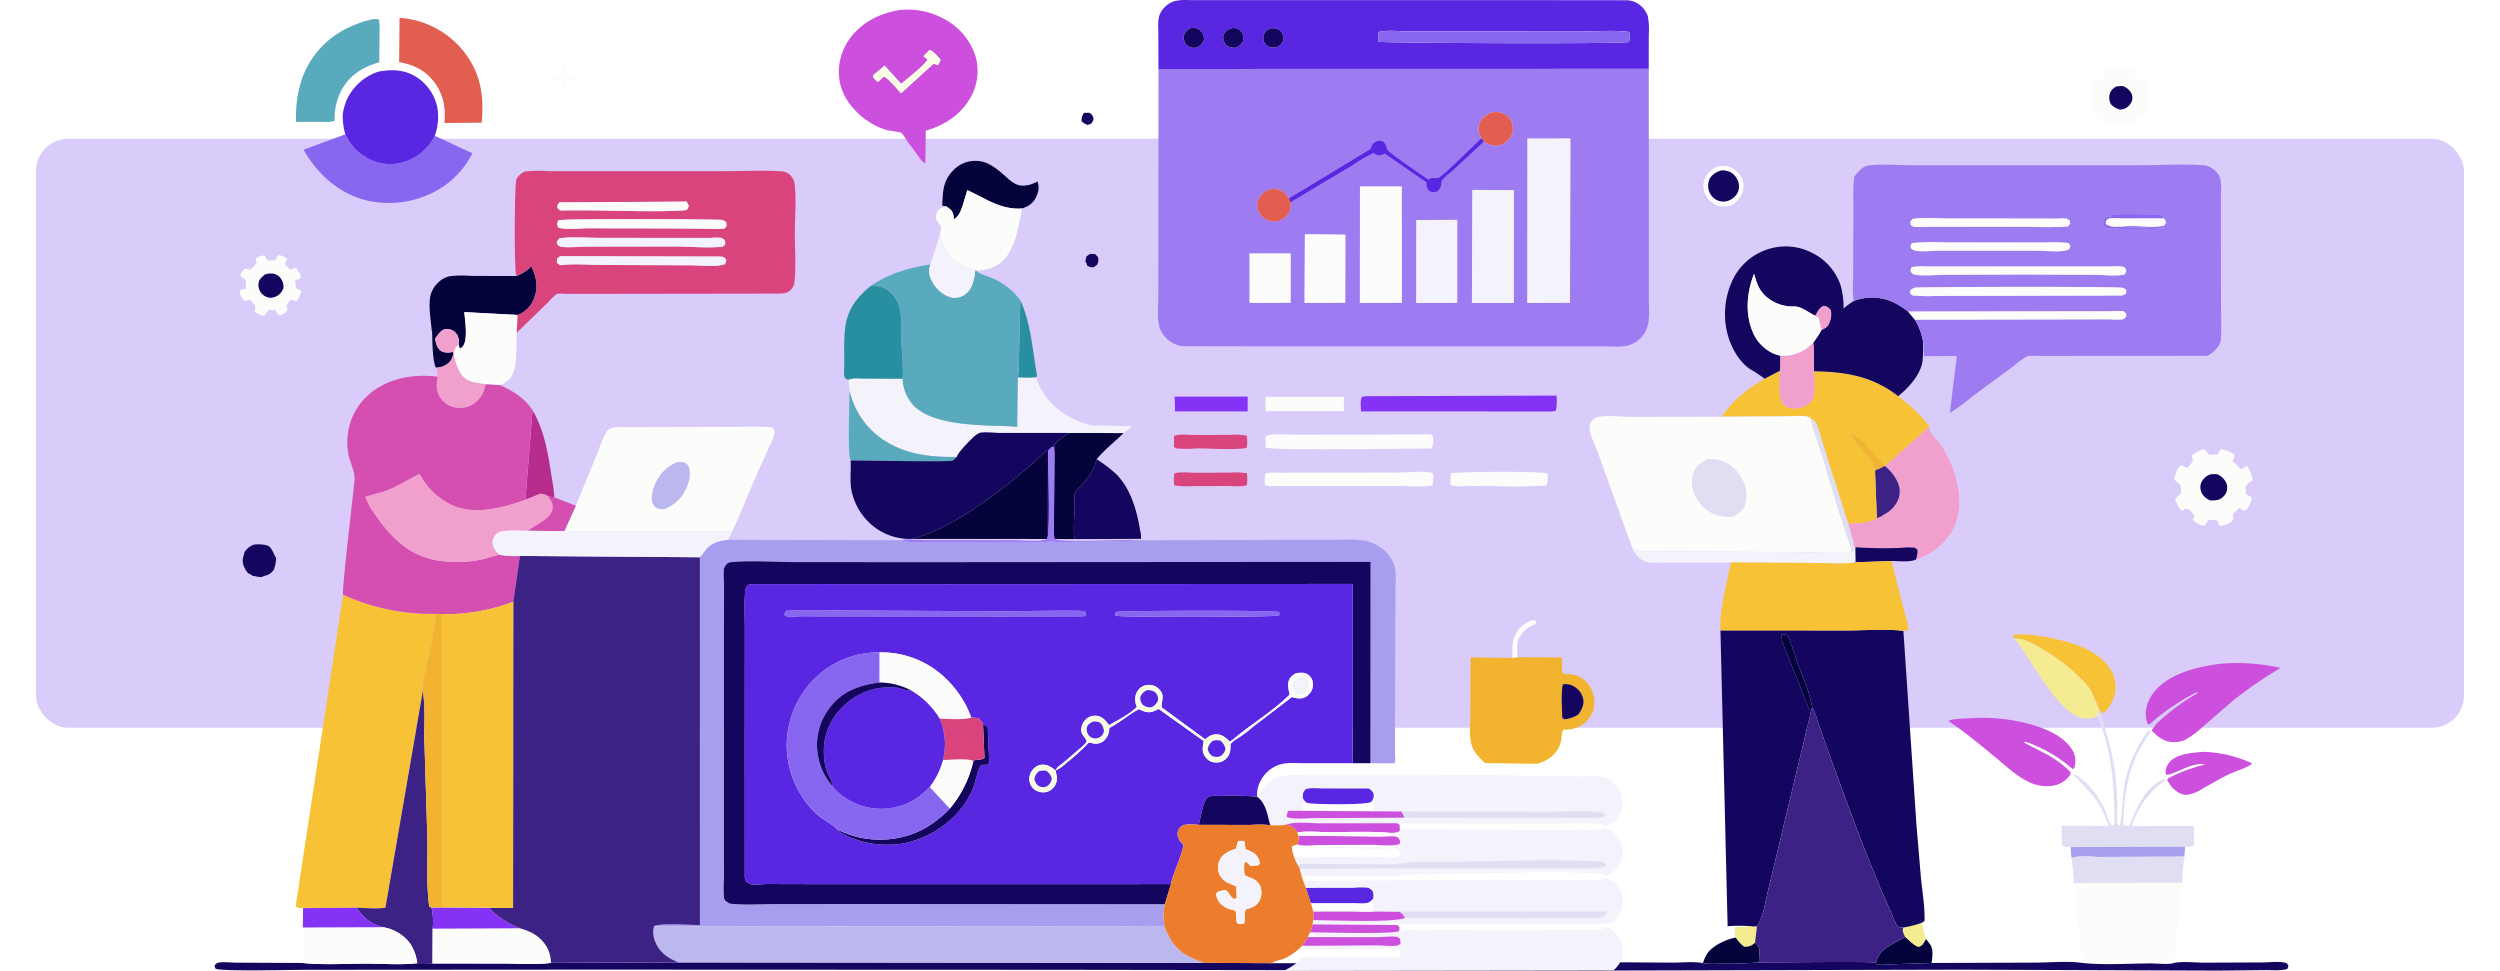 <svg xmlns="http://www.w3.org/2000/svg" xmlns:xlink="http://www.w3.org/1999/xlink" width="624" height="242.262" viewBox="0 0 624 242.262">
  <defs>
    <filter id="Rectángulo_416633" x="0" y="25.646" width="624" height="165" filterUnits="userSpaceOnUse">
      <feOffset dy="3" input="SourceAlpha"/>
      <feGaussianBlur stdDeviation="3" result="blur"/>
      <feFlood flood-opacity="0.161"/>
      <feComposite operator="in" in2="blur"/>
      <feComposite in="SourceGraphic"/>
    </filter>
    <clipPath id="clip-path">
      <rect id="Rectángulo_416634" data-name="Rectángulo 416634" width="517.639" height="242.262" fill="none"/>
    </clipPath>
    <filter id="Trazado_1040726" x="304.727" y="184.441" width="109.315" height="43.481" filterUnits="userSpaceOnUse">
      <feOffset dy="3" input="SourceAlpha"/>
      <feGaussianBlur stdDeviation="3" result="blur-2"/>
      <feFlood flood-opacity="0.161"/>
      <feComposite operator="in" in2="blur-2"/>
      <feComposite in="SourceGraphic"/>
    </filter>
    <filter id="Trazado_1040734" x="315.409" y="210.116" width="98.638" height="29.502" filterUnits="userSpaceOnUse">
      <feOffset dy="3" input="SourceAlpha"/>
      <feGaussianBlur stdDeviation="3" result="blur-3"/>
      <feFlood flood-opacity="0.161"/>
      <feComposite operator="in" in2="blur-3"/>
      <feComposite in="SourceGraphic"/>
    </filter>
    <filter id="Trazado_1040743" x="308.339" y="222.325" width="105.691" height="30.238" filterUnits="userSpaceOnUse">
      <feOffset dy="3" input="SourceAlpha"/>
      <feGaussianBlur stdDeviation="3" result="blur-4"/>
      <feFlood flood-opacity="0.161"/>
      <feComposite operator="in" in2="blur-4"/>
      <feComposite in="SourceGraphic"/>
    </filter>
  </defs>
  <g id="Grupo_1178711" data-name="Grupo 1178711" transform="translate(9)">
    <g id="Grupo_1178708" data-name="Grupo 1178708" transform="translate(0 31.646)">
      <g transform="matrix(1, 0, 0, 1, -9, -31.65)" filter="url(#Rectángulo_416633)">
        <rect id="Rectángulo_416633-2" data-name="Rectángulo 416633" width="606" height="147" rx="8" transform="translate(9 31.65)" fill="#9d7cf1" opacity="0.39"/>
      </g>
    </g>
    <g id="Grupo_1178710" data-name="Grupo 1178710" transform="translate(44.57)">
      <g id="Grupo_1178709" data-name="Grupo 1178709" clip-path="url(#clip-path)">
        <path id="Trazado_1040640" data-name="Trazado 1040640" d="M1406.363,185.436c.277-.485.683-.912.515-1.477a1.943,1.943,0,0,0-.967-1.238l-1.357,0a3.226,3.226,0,0,0-.6,2.11,3.911,3.911,0,0,0,1.5.9Z" transform="translate(-1187.556 -154.558)" fill="#14065e"/>
        <path id="Trazado_1040641" data-name="Trazado 1040641" d="M1410.111,411.786a7.494,7.494,0,0,1-.3,1.207l.139.187a2.1,2.1,0,0,1,.311.865,2.281,2.281,0,0,0,1.66.45c.729-.486.952-.532,1.147-1.41a2.178,2.178,0,0,0-.095-1.15l-.754-.754-1.207,0Z" transform="translate(-1192.511 -347.804)" fill="#14065e"/>
        <path id="Trazado_1040642" data-name="Trazado 1040642" d="M543.883,109.378l2.257.063c.823,1.064-.467,2.213.9,2.939a4.968,4.968,0,0,0,.4-2.806l2.359-.262.1-.491c-.531-.36-2.389-.31-2.445-.58-.2-.946.3-1.793-.551-2.393l-.479.114a5.98,5.98,0,0,0,.154,2.408c-.933.164-2.475-.081-3.045.6Z" transform="translate(-459.761 -89.534)" fill="#fcfcfb"/>
        <path id="Trazado_1040643" data-name="Trazado 1040643" d="M2103.228,1008.868l.265-.382a5.782,5.782,0,0,1,2.775-2.549,4.177,4.177,0,0,0,1.192-.642l-.114-.6a1.7,1.7,0,0,0-1.514.023,7.241,7.241,0,0,0-3.678,3.614c-.84,1.71-.62,3.729-.608,5.593l1.24-.183c-.018-1.351-.343-3.753.442-4.872" transform="translate(-1777.594 -849.691)" fill="#fcfcfb"/>
        <path id="Trazado_1040644" data-name="Trazado 1040644" d="M2463.678,1505.2a3.253,3.253,0,0,0,2.69-1l.5-4.065-1.068-.01-4.376.2a4.428,4.428,0,0,0,.147,2.586,8.135,8.135,0,0,0,2.11,2.293" transform="translate(-2081.895 -1268.902)" fill="#f5ec92"/>
        <path id="Trazado_1040645" data-name="Trazado 1040645" d="M1300.73,505.432a28.712,28.712,0,0,0,4.612-.014l.172-.4c-1.056-6.052-1.548-13.278-4.168-18.866L1300.994,501a22.559,22.559,0,0,1-.264,4.429" transform="translate(-1100.242 -411.217)" fill="#288fa0"/>
        <path id="Trazado_1040646" data-name="Trazado 1040646" d="M51.512,881.771l-.23-.042-.141-.041a10.1,10.1,0,0,0-2.723-.108,4.445,4.445,0,0,0-2.408,1.806c-.129.212-.084.212-.149.45-.442,1.623-.582,2.172.206,3.774a5.505,5.505,0,0,0,.849,1.2l.187.046a2.769,2.769,0,0,1,.866.556c.9,0,2.01.641,2.859,0A3.557,3.557,0,0,0,53.24,887.9a1.089,1.089,0,0,0,.149-.45,7.431,7.431,0,0,0,.45-2.563L53.7,884.7c-.607-.914-.889-2.5-2.187-2.93" transform="translate(-38.489 -745.666)" fill="#14065e"/>
        <path id="Trazado_1040647" data-name="Trazado 1040647" d="M1553.428,768.194a20.175,20.175,0,0,0,4.6.162l8.691-.021c1.315-.006,3.615.283,4.8-.229a10.066,10.066,0,0,0,.021-2.946,18.977,18.977,0,0,0-4.34-.157l-8.483.023c-1.484.006-3.9-.3-5.283.158a9.284,9.284,0,0,0,0,3.01" transform="translate(-1313.883 -647.027)" fill="#d9447c"/>
        <path id="Trazado_1040648" data-name="Trazado 1040648" d="M1559.2,707.27c3.841,0,8.076.385,11.865-.017a1.78,1.78,0,0,0,.62-.224,10.4,10.4,0,0,0,0-2.945,16.566,16.566,0,0,0-4.286-.188l-8.968.01c-1.349,0-3.683-.289-4.889.268l-.039,2.709a3.13,3.13,0,0,0,.575.379,28.87,28.87,0,0,0,5.122.007" transform="translate(-1314.056 -595.348)" fill="#d9447c"/>
        <path id="Trazado_1040649" data-name="Trazado 1040649" d="M2414.414,1524.691a90.417,90.417,0,0,0,9.749-.3l.159-2.418a2.724,2.724,0,0,0-1.117-2.5,3.252,3.252,0,0,1-2.691,1,8.136,8.136,0,0,1-2.11-2.293c-2.387.46-5.688,1.949-7.109,3.994a8.486,8.486,0,0,0-1.062,2.4,17.293,17.293,0,0,0,4.18.116" transform="translate(-2038.732 -1284.176)" fill="#05033c"/>
        <path id="Trazado_1040650" data-name="Trazado 1040650" d="M1572.918,642.269l-18.218,0,.078,3.688,18.125-.009Z" transform="translate(-1315.066 -543.271)" fill="#8432f6"/>
        <path id="Trazado_1040651" data-name="Trazado 1040651" d="M1701.734,646.123l19.542-.02.009-3.6-19.545,0Z" transform="translate(-1439.437 -543.468)" fill="#fcfcfb"/>
        <path id="Trazado_1040652" data-name="Trazado 1040652" d="M2414.775,278.882a11.182,11.182,0,0,0,2.477-.027,5.94,5.94,0,0,0,3.3-3.648,4.92,4.92,0,0,0-.548-3.877,5.509,5.509,0,0,0-2.85-2.3,7.854,7.854,0,0,0-3.148.01c-1.67,1.065-2.811,1.937-3.236,3.958a4.678,4.678,0,0,0,.789,3.57,4.931,4.931,0,0,0,3.22,2.315m-2.354-7.076a4.622,4.622,0,0,1,3.085-1.866,6.686,6.686,0,0,1,1.8.391,4.165,4.165,0,0,1,2.052,2.359,3.641,3.641,0,0,1-.19,2.96,4.3,4.3,0,0,1-2.94,2.063,4.132,4.132,0,0,1-2.083-.306,3.912,3.912,0,0,1-2.013-2.277,3.986,3.986,0,0,1,.292-3.323" transform="translate(-2039.108 -227.429)" fill="#fcfcfb"/>
        <path id="Trazado_1040653" data-name="Trazado 1040653" d="M2420.843,283.268a4.13,4.13,0,0,0,2.083.306,4.3,4.3,0,0,0,2.94-2.063,3.643,3.643,0,0,0,.19-2.96,4.166,4.166,0,0,0-2.053-2.359,6.686,6.686,0,0,0-1.8-.391,4.621,4.621,0,0,0-3.085,1.866,3.986,3.986,0,0,0-.292,3.323,3.911,3.911,0,0,0,2.013,2.277" transform="translate(-2045.808 -233.292)" fill="#14065e"/>
        <path id="Trazado_1040654" data-name="Trazado 1040654" d="M2001.278,764.429a13.811,13.811,0,0,0-.066,2.8c.939.7,4.268.343,5.6.346,6.067.01,12.367.326,18.407-.132a7.3,7.3,0,0,0,.159-3.01c-1.318-.556-22.23-.49-24.1,0" transform="translate(-1692.716 -646.272)" fill="#fcfcfb"/>
        <path id="Trazado_1040655" data-name="Trazado 1040655" d="M506.868,685.054a2.737,2.737,0,0,1,1.946.611l1.619.26c-.116-2.144-.565-4.32-.89-6.443-.843-5.515-1.769-10.428-4.558-15.333l-1.794,22.383Z" transform="translate(-425.632 -561.781)" fill="#b62d8d"/>
        <path id="Trazado_1040656" data-name="Trazado 1040656" d="M3159.8,1224.134l-.181.451,1.261,1.877c1.077.939,2.209,1.848,3.723,1.764a9.943,9.943,0,0,0,3.985-1.636c2.2-1.227,4.358-2.51,6.628-3.594,1.135-.541,4.773-1.7,5.493-2.522l.075-.114a31.31,31.31,0,0,0-12-2.872c-2.685.2-6.69.432-8.608,2.588a4.308,4.308,0,0,0-.99,2.641l.332.579c3.037-.713,6.23-3.146,9.48-2.717a8.71,8.71,0,0,1-1.306.423,39.428,39.428,0,0,0-7.894,3.134" transform="translate(-2672.249 -1029.831)" fill="#cc4fdd"/>
        <path id="Trazado_1040657" data-name="Trazado 1040657" d="M1700.564,767.117a1.9,1.9,0,0,0,.452.336,10.358,10.358,0,0,0,2.233.006l5.724.013,23.22-.016c3.271-.012,7.01.339,10.206-.106a9.418,9.418,0,0,0,.138-3.034c-2.016-.777-6.308-.219-8.545-.218l-22.426.037-7.16.014a14.912,14.912,0,0,0-3.747.167,13.436,13.436,0,0,0-.1,2.8" transform="translate(-1438.418 -646.159)" fill="#fcfcfb"/>
        <path id="Trazado_1040658" data-name="Trazado 1040658" d="M1701.754,703.742l.03,2.709c1.036.784,30.254.338,34.311.312l7.04-.039c.662-.889.421-2.037.418-3.133a3.159,3.159,0,0,0-.569-.386,11.156,11.156,0,0,0-2.17,0l-5.159.007-25.435.07c-1.658.008-7.485-.457-8.466.457" transform="translate(-1439.454 -594.765)" fill="#fcfcfb"/>
        <path id="Trazado_1040659" data-name="Trazado 1040659" d="M2928.948,1038.8a11.344,11.344,0,0,1,2.6,3.735l1.5,3.465a6.237,6.237,0,0,1,.786,1,1.75,1.75,0,0,0,.3-.126c1.276-.815,2.489-3.365,2.829-4.827a8.41,8.41,0,0,0-1.041-5.931c-2.911-4.688-8.879-6.617-13.986-7.73-1.836-.4-8.936-1.772-10.531-.747l.47.647c2.688.046,4.433,1.189,6.693,2.511a47.232,47.232,0,0,1,10.384,8" transform="translate(-2462.652 -868.932)" fill="#f7c236"/>
        <path id="Trazado_1040660" data-name="Trazado 1040660" d="M2935.624,1051.593l-1.5-3.465a11.341,11.341,0,0,0-2.6-3.735,47.228,47.228,0,0,0-10.383-8c-2.26-1.322-4.006-2.465-6.693-2.511,4.25,5.021,11.054,19.5,17.706,20.02a8.179,8.179,0,0,0,3.016-.572l.4-1.472Z" transform="translate(-2465.229 -874.525)" fill="#f5ec92"/>
        <path id="Trazado_1040661" data-name="Trazado 1040661" d="M41.638,421.6a2.691,2.691,0,0,0-1.337.43,4.5,4.5,0,0,0,1.213,2.558,6.5,6.5,0,0,0,1.389-.3l1.364,1.5-.125,1.5a5.277,5.277,0,0,0,2.288,1.035l.853-1.109.214-.377,1.751.087c.373.581.539,1.032,1.191,1.322.826-.476,1.546-.653,1.892-1.559-.086-.245-.37-.8-.263-1.017a5.826,5.826,0,0,1,1.134-1.453c.647.248.865.429,1.55.257a12.356,12.356,0,0,0,1.008-2.4,7.04,7.04,0,0,0-1.316-.652,5.793,5.793,0,0,1-.189-2.048l1.2-.332c.2-.71.107-.846-.248-1.5l-.805-1.194a3.629,3.629,0,0,0-1.412.473l-1.378-1.4a2.768,2.768,0,0,1,.681-1.217,3.721,3.721,0,0,0-2.191-1.052l-.119,0-.662,1.2a5.761,5.761,0,0,1-2.075.063l-.669-1.18a3.444,3.444,0,0,0-2.2.816l.16,1.2-1.568,1.6a5.479,5.479,0,0,1-1.15-.438,3.863,3.863,0,0,0-1.356,1.849l1.462,1.2-.094,2.107Zm3.441-1.527c.111-.946.926-1.545,1.614-2.107a4.026,4.026,0,0,1,1.47-.212,2.864,2.864,0,0,1,2.151.877,3.577,3.577,0,0,1,.953,2.646,3.5,3.5,0,0,1-1.689,2.107,4.8,4.8,0,0,1-1.494.422,3.374,3.374,0,0,1-2.211-1.024,3.314,3.314,0,0,1-.794-2.709" transform="translate(-34.089 -349.472)" fill="#fcfcfb"/>
        <path id="Trazado_1040662" data-name="Trazado 1040662" d="M74.142,449.066a4.8,4.8,0,0,0,1.494-.422,3.5,3.5,0,0,0,1.689-2.107,3.577,3.577,0,0,0-.953-2.646,2.864,2.864,0,0,0-2.151-.877,4.021,4.021,0,0,0-1.47.213c-.688.562-1.5,1.161-1.614,2.107a3.313,3.313,0,0,0,.794,2.709,3.374,3.374,0,0,0,2.211,1.024" transform="translate(-60.147 -374.73)" fill="#14065e"/>
        <path id="Trazado_1040663" data-name="Trazado 1040663" d="M3037.92,116.817a3.939,3.939,0,0,1-1.2.752,3.257,3.257,0,0,0,.8,2.107,3.731,3.731,0,0,1,2.673,1.409l-.259,1.3a7.888,7.888,0,0,0,2.315,1.2c1.11-1.093,1.454-.892,3.013-.9l.09.155a1.794,1.794,0,0,0,.81.873l.9-.314c.277-.18,1.1-.605,1.141-.906a2.127,2.127,0,0,0-.28-1.091l1.454-1.493,1.3.258a9.319,9.319,0,0,0,1.021-2.3l-1.147-.9-.045-2.107c.353-.279.954-.6.988-1.047.045-.625-.593-1.444-.918-1.963a4.21,4.21,0,0,0-1.4.2l-1.5-1.421a7.008,7.008,0,0,1,.126-1.484,3.639,3.639,0,0,0-2.233-.5l-.8.8-1.908-.085c-.346-.387-.5-.709-1.017-.818l-1.438.6a3.793,3.793,0,0,0-.135,1.655,8.348,8.348,0,0,1-1.321,1.252c-.292.134-1.294-.121-1.5.039a3.6,3.6,0,0,0-.873,2.069c1.159,1.037,1.138,1.109,1.354,2.659m3.678-1.763a3.058,3.058,0,0,1,1.749-1.7,12.58,12.58,0,0,1,1.466-.064,3.733,3.733,0,0,1,1.884,1.412,2.6,2.6,0,0,1,.46,2.056,3.406,3.406,0,0,1-1.893,2.171l-1.053.25a4.82,4.82,0,0,1-2.345-1.312,3.561,3.561,0,0,1-.268-2.816" transform="translate(-2568.524 -91.81)" fill="#fcfcfb"/>
        <path id="Trazado_1040664" data-name="Trazado 1040664" d="M3070.86,145.26l1.053-.25a3.406,3.406,0,0,0,1.893-2.171,2.6,2.6,0,0,0-.46-2.056,3.733,3.733,0,0,0-1.884-1.412,12.55,12.55,0,0,0-1.466.064,3.058,3.058,0,0,0-1.749,1.7,3.562,3.562,0,0,0,.268,2.816,4.82,4.82,0,0,0,2.344,1.312" transform="translate(-2595.174 -117.888)" fill="#14065e"/>
        <path id="Trazado_1040665" data-name="Trazado 1040665" d="M1181.195,274.309l.07.807c1.356-.665,1.857-2.382,2.312-3.718l1.061-3.546c4.572,2.094,8.441,4.987,13.686,4.588l1.239-.519a4.978,4.978,0,0,0,2.483-2.921,4.287,4.287,0,0,0,.089-3.328,7.218,7.218,0,0,1-3.892,1.078c-1.82-.17-3-1.383-4.3-2.529-1.977-1.74-4.179-3.592-6.961-3.657a7.434,7.434,0,0,0-5.646,2.153c-2.746,2.626-2.85,5.45-2.935,9.024l1.067.191c.956.781,1.582,1.055,1.726,2.377" transform="translate(-996.769 -220.4)" fill="#05033c"/>
        <path id="Trazado_1040666" data-name="Trazado 1040666" d="M1904.612,644.417a12.47,12.47,0,0,0,.189-3.823l-47.56.154-1.005.145c-.5.924-.253,2.592-.235,3.645l47.563.018Z" transform="translate(-1569.862 -541.856)" fill="#8432f6"/>
        <path id="Trazado_1040667" data-name="Trazado 1040667" d="M3184.187,727.53l-.626,1.268c-.533.021-2.056.23-2.4-.087-.416-.379-.638-1.188-1.237-1.149a6.055,6.055,0,0,0-2.808,1.521l-.069.1.048.177a3.481,3.481,0,0,1,.148,1.3l-1.3,1.523-1.655-.64c-.972.686-1.34,2.407-1.734,3.5.788.644,1.649,1.033,1.788,2.1a6.957,6.957,0,0,1-.115,1.633l-1.294.974a5.1,5.1,0,0,0,1.463,2.962l.343.212.665-.687.156.1a1.723,1.723,0,0,0,.807.148l1.382,1.613-.43,1.04a4.153,4.153,0,0,0,2.959,1.427l.933-1.394,2.059.062a4.17,4.17,0,0,1,.65,1.4,4.831,4.831,0,0,0,2.712-.827,2.865,2.865,0,0,0,.785-.708l-.09-1.4,1.559-1.534,1.354.785c1.084-.71,1.343-1.76,1.7-2.94.079-.257.024-.159.178-.343l-1.478-.951-.223-1.71c.539-1.046.894-1.16,1.878-1.752a12.092,12.092,0,0,0-1.237-3.276,2.517,2.517,0,0,0-.364-.3l-1.354.862c-.752-.647-1.309-1.412-2.119-2.007a6.148,6.148,0,0,0,.521-1.58,6.556,6.556,0,0,0-3.545-1.43m1.49,10.685a3.323,3.323,0,0,1-2.158,1.956,7.96,7.96,0,0,1-1.863.113,3.963,3.963,0,0,1-1.957-1.564,3.257,3.257,0,0,1-.343-2.727,3.971,3.971,0,0,1,2.191-2.142,5.239,5.239,0,0,1,1.914-.046,4.348,4.348,0,0,1,2.122,1.994,3.078,3.078,0,0,1,.093,2.417" transform="translate(-2683.547 -615.392)" fill="#fcfcfb"/>
        <path id="Trazado_1040668" data-name="Trazado 1040668" d="M3219.964,767.87a5.241,5.241,0,0,0-1.915.046,3.97,3.97,0,0,0-2.191,2.142,3.256,3.256,0,0,0,.343,2.727,3.961,3.961,0,0,0,1.956,1.564,7.966,7.966,0,0,0,1.863-.113,3.322,3.322,0,0,0,2.158-1.956,3.078,3.078,0,0,0-.093-2.417,4.348,4.348,0,0,0-2.122-1.994" transform="translate(-2720.05 -649.458)" fill="#14065e"/>
        <path id="Trazado_1040669" data-name="Trazado 1040669" d="M2838.779,1175.165c.481-.306.43-.432.548-.98a5.232,5.232,0,0,0-.954-4.218c-2.748-4.078-9.231-6-13.839-6.84a44.823,44.823,0,0,0-10.636-.715c-1.442.137-5.026.05-6.143.724,4.18,2.836,7.984,6,11.882,9.209,2.414,1.987,4.773,4.272,7.569,5.706a10.343,10.343,0,0,0,6.525,1.27,6.569,6.569,0,0,0,4.2-2.454,2.475,2.475,0,0,0,.346-.885,24.606,24.606,0,0,0-6.48-4.76l-5.21-2.706.3-.231a36,36,0,0,1,11.888,6.88" transform="translate(-2374.981 -983.184)" fill="#cc4fdd"/>
        <path id="Trazado_1040670" data-name="Trazado 1040670" d="M139.238,56.536a4.372,4.372,0,0,0,2.333-.3,15.171,15.171,0,0,1,1.917-7.971c2.042-3.525,5.4-5.54,9.229-6.6l.09-9.161L152.622,31c-1.516-.582-5.784,1.188-7.286,1.861A22.366,22.366,0,0,0,133.5,45.581a29.27,29.27,0,0,0-1.531,10.957Z" transform="translate(-111.621 -26.123)" fill="#5aaabe"/>
        <path id="Trazado_1040671" data-name="Trazado 1040671" d="M307.866,45.328c2.112,3.052,2.532,6.175,2.236,9.78l9.29-.09c.673-6.917-.311-12.714-4.838-18.219a22.563,22.563,0,0,0-15.187-7.915l-.468-.034-.106,11.06c3.783.654,6.84,2.191,9.072,5.418" transform="translate(-252.739 -24.404)" fill="#e15e50"/>
        <path id="Trazado_1040672" data-name="Trazado 1040672" d="M1174.323,326.408a9.21,9.21,0,0,0,2.82,1.1,5.236,5.236,0,0,1,.982.327l.24.11a9.868,9.868,0,0,0,5.733-1.711c3.921-2.7,4.855-9.472,5.711-13.788-5.245.4-9.115-2.493-13.686-4.588l-1.062,3.546c-.455,1.336-.956,3.053-2.312,3.718l-.07-.807c-.144-1.322-.769-1.6-1.726-2.377a3.461,3.461,0,0,0-2.263,1.163,3.021,3.021,0,0,0-.218,2.386l1.176,1.526-.391,1.987c.844,3.064,2.2,5.73,5.063,7.4" transform="translate(-988.254 -260.408)" fill="#fcfcfb"/>
        <path id="Trazado_1040673" data-name="Trazado 1040673" d="M3145.732,1073.825c-5.763.744-12.912,2.386-16.707,7.194a10.335,10.335,0,0,0-1.746,3.562,6.463,6.463,0,0,0,.3,4.253l.385.151a54.484,54.484,0,0,1,11.889-8.09l.145.278a54.589,54.589,0,0,0-10.209,7.567l-1.255,1.679a8.861,8.861,0,0,0,3.494,2.62,6.543,6.543,0,0,0,4.707-.148,21.654,21.654,0,0,0,4.629-3.381l7.584-6.564a104.4,104.4,0,0,1,11.747-8.069,48.828,48.828,0,0,0-14.964-1.051" transform="translate(-2645.056 -908.155)" fill="#cc4fdd"/>
        <path id="Trazado_1040674" data-name="Trazado 1040674" d="M169.365,224.374a11.676,11.676,0,0,1-7.237.038,12.9,12.9,0,0,1-7.649-6.871l-10.409,3.854c3.408,5.971,8.528,10.673,15.263,12.524a24.458,24.458,0,0,0,18.342-2.57,21.653,21.653,0,0,0,8.519-9.086l-9.38-4.355-.151.31a13.132,13.132,0,0,1-7.3,6.156" transform="translate(-121.864 -184.01)" fill="#8767ef"/>
        <path id="Trazado_1040675" data-name="Trazado 1040675" d="M208.439,121.256a15.084,15.084,0,0,0-.955,3.54,16.767,16.767,0,0,0,.635,4.984,12.9,12.9,0,0,0,7.649,6.871,11.676,11.676,0,0,0,7.237-.038,13.13,13.13,0,0,0,7.3-6.156l.151-.31a13.992,13.992,0,0,0,.661-6.9,11.781,11.781,0,0,0-5.048-7.637c-3.006-1.994-6.3-2.134-9.739-1.463a13.26,13.26,0,0,0-7.889,7.105" transform="translate(-175.503 -96.25)" fill="#5927e2"/>
        <path id="Trazado_1040676" data-name="Trazado 1040676" d="M1391.661,752.036a13.1,13.1,0,0,0-.021,2.674c-.022,2.764-.429,6.117-.05,8.819l16.582-.062a5.637,5.637,0,0,0-.2-2.07c-.811-5-2.361-10.5-6.05-14.171a38.14,38.14,0,0,0-4.8-3.647c-.713,3.01-2.246,4.706-4.2,6.994a9.544,9.544,0,0,0-1.259,1.462" transform="translate(-1176.961 -628.969)" fill="#14065e"/>
        <path id="Trazado_1040677" data-name="Trazado 1040677" d="M1358.9,703.973a11.551,11.551,0,0,1-.03,1.956l-.1,14.683c0,2.2-.285,4.814.119,6.957l4.995.032c-.379-2.7.028-6.056.05-8.819a13.11,13.11,0,0,1,.021-2.674,9.545,9.545,0,0,1,1.259-1.462c1.958-2.288,3.491-3.984,4.2-6.994,1.85-2.284,4.6-4.436,6.725-6.524l-13.628-.023a19.652,19.652,0,0,0-3.614,2.869" transform="translate(-1149.25 -593.039)" fill="#05033c"/>
        <path id="Trazado_1040678" data-name="Trazado 1040678" d="M3023.937,1184.03l0-4.719-10.871.016a18.6,18.6,0,0,1-4.638-.133,22.7,22.7,0,0,1,8.133-11.113v-.41l-.5.15c-4.364,1.818-6.552,7.393-8.229,11.379l-1.2.106-.413-.543c.331-6.452,1.032-12.475,4.03-18.322.86-1.678,2.019-3.178,2.859-4.853l-.458-.231a31.962,31.962,0,0,0-5.987,13.356c-.46,2.129-.674,9.646-1.387,10.535-.726-.469-.464-1.271-.473-2.105a90.63,90.63,0,0,0-.677-12.191,77.736,77.736,0,0,0-3.895-14.444l-.4,1.472c3.705,8.657,4.268,17.659,4.271,26.935l-.481.4c-1.056-.743-1.465-3.131-2.038-4.332-1.486-3.124-4.312-6.909-7.443-8.509l-.247.255c4.048,3.9,7.058,7,8.707,12.588l-11.708-.04.048,4.864a3.578,3.578,0,0,0,2.257.462l28.52-.08c.927-.022,1.544.178,2.218-.488" transform="translate(-2529.891 -973.174)" fill="#dfdef3"/>
        <path id="Trazado_1040679" data-name="Trazado 1040679" d="M3013.231,1373.722l20.969-.079.172-2.477-28.52.08a12.433,12.433,0,0,0,.214,2.79c1.2-.754,5.628-.309,7.166-.314" transform="translate(-2542.544 -1159.821)" fill="#a79ef0"/>
        <path id="Trazado_1040680" data-name="Trazado 1040680" d="M3035.372,1386.981l-20.969.079c-1.538.005-5.968-.439-7.166.314l.638,6.181,26.916-.041a64.807,64.807,0,0,1,.581-6.533" transform="translate(-2543.716 -1173.159)" fill="#dfdef3"/>
        <path id="Trazado_1040681" data-name="Trazado 1040681" d="M3030.542,1449.73c1.553,0,4.5.371,5.83-.142l1.92-19.968-26.916.041,1.968,19.946c5.544.593,11.6.134,17.2.122" transform="translate(-2547.217 -1209.266)" fill="#fcfcfb"/>
        <path id="Trazado_1040682" data-name="Trazado 1040682" d="M2654.648,701.5a10.226,10.226,0,0,1,3.229,4.472,5.5,5.5,0,0,1-.493,4.414,7.666,7.666,0,0,1-3.44,3.127l-.154.222-1.366.569c-1.671,1.211-5.15,1.311-7.169,1.31l.442,1.463,1.12,4.308.2.139a98.2,98.2,0,0,0,11.56.166,16.037,16.037,0,0,1,3.32-.027,4.1,4.1,0,0,1,.677.562,7.372,7.372,0,0,1-.4,2.413,16.56,16.56,0,0,0,8.945-7.059c3.792-6.518,1.225-15.466-2.6-21.413-.9-1.4-2.748-2.841-3.124-4.443l-.033-.175-10.9,9.7Z" transform="translate(-2237.528 -584.958)" fill="#f19fcd"/>
        <path id="Trazado_1040683" data-name="Trazado 1040683" d="M2671.577,886.177a16.035,16.035,0,0,0-3.32.027,98.228,98.228,0,0,1-11.56-.166l.042,3.77,9.051-.312c1.793,0,4.436.343,6.067-.345a7.377,7.377,0,0,0,.4-2.413,4.086,4.086,0,0,0-.677-.562" transform="translate(-2247.207 -749.469)" fill="#14065e"/>
        <path id="Trazado_1040684" data-name="Trazado 1040684" d="M2690.793,766.587a7.667,7.667,0,0,0,3.44-3.127,5.5,5.5,0,0,0,.493-4.414,10.228,10.228,0,0,0-3.229-4.472l-.184-.253-.12-.029a8.612,8.612,0,0,1-2.182,1.006l-.193.376.454,11.7,1.366-.569Z" transform="translate(-2274.377 -638.029)" fill="#3c2285"/>
        <path id="Trazado_1040685" data-name="Trazado 1040685" d="M1036.1,627.368c5.326,3.184,11.237,3.692,17.3,3.639.317-1.156,2.99-3.795,3.949-4.736a5.877,5.877,0,0,1,1.7-1.245c1.266-.341,3.868,0,5.266,0l17.1,0,13.628.023a10.754,10.754,0,0,0,2.117-1.775l-9.775-.1-.293-.034a25.306,25.306,0,0,1-7.057-3.021c-2.8-1.78-6.045-5.693-6.781-8.958a28.7,28.7,0,0,1-4.612.014l-.163,12.372a40.341,40.341,0,0,0-5.327-.285c-6.061-.259-15.945-.5-20.435-5a10.23,10.23,0,0,1-2.836-6.763l-9.524-.042c-1.14,0-3.039-.25-4.006.327l.277,2.632a19.882,19.882,0,0,0,9.468,12.952" transform="translate(-868.157 -516.956)" fill="#f4f2fb"/>
        <path id="Trazado_1040686" data-name="Trazado 1040686" d="M1052.838,649.814a7.567,7.567,0,0,0,1.05-.926c-6.066.053-11.977-.455-17.3-3.639a19.883,19.883,0,0,1-9.468-12.952c-.008,2.75-.565,15.955.276,17.471,2.849.005,24.754.4,25.445.046" transform="translate(-868.643 -534.838)" fill="#5aaabe"/>
        <path id="Trazado_1040687" data-name="Trazado 1040687" d="M353.942,452.536a.5.5,0,0,0-.248.006,4.185,4.185,0,0,1-2.476-.09c-1.285-.718-1.511-1.889-1.8-3.233.678-.913,1.335-2.053,2.472-2.4a3.051,3.051,0,0,1,2.483.728,3.277,3.277,0,0,1,1,2.481l-.031.715.139.7.32.21a3.368,3.368,0,0,0,.5-.462c1.428-1.641.579-6.5.431-8.618l13.324.718.424-.157a7.022,7.022,0,0,0,3.6-3.833c1.206-3.011.656-5.314-.592-8.174a11.217,11.217,0,0,1-3.746,2.439l-11.295-.016a26.377,26.377,0,0,0-5.453.083,5.984,5.984,0,0,0-3,1.779,6.126,6.126,0,0,0-1.283,1.824l-.08.17c-1.173,2.551-.246,6.937-.054,9.716l.1.145c.1,2.625.015,6.607.882,9.077l.193.083a4.566,4.566,0,0,0,3.038-1.168,3.378,3.378,0,0,0,1.153-2.723" transform="translate(-294.4 -364.675)" fill="#05033c"/>
        <path id="Trazado_1040688" data-name="Trazado 1040688" d="M358.431,550.307a5.817,5.817,0,0,0,3.808,2.209,6.044,6.044,0,0,0,4.747-1.309,6.811,6.811,0,0,0,2.073-2.741c.215-.545.234-1.394.641-1.8-1.845-.4-3.958-.322-5.435-1.642-1.624-1.451-2.516-4.365-2.637-6.477a2.885,2.885,0,0,1,1.217-1.729l.031-.715a3.277,3.277,0,0,0-1-2.481,3.05,3.05,0,0,0-2.483-.728c-1.136.347-1.794,1.487-2.472,2.4.293,1.344.519,2.515,1.8,3.233a4.185,4.185,0,0,0,2.477.09.493.493,0,0,1,.248-.006,3.379,3.379,0,0,1-1.153,2.723,4.566,4.566,0,0,1-3.038,1.168,13.268,13.268,0,0,1,.3,2.275c-.311,2.04-.473,3.776.876,5.53" transform="translate(-301.905 -450.75)" fill="#f19fcd"/>
        <path id="Trazado_1040689" data-name="Trazado 1040689" d="M390.072,505.388c.148,2.117,1,6.977-.431,8.618a3.372,3.372,0,0,1-.5.462l-.32-.21-.139-.7a2.883,2.883,0,0,0-1.217,1.729c.121,2.112,1.013,5.026,2.637,6.477,1.477,1.32,3.59,1.24,5.435,1.642l3.438.22a9.349,9.349,0,0,0,2.272-1.42c2.288-2.07,1.719-8.68,1.9-11.672l.246-4.427Z" transform="translate(-327.746 -427.49)" fill="#fcfcfb"/>
        <path id="Trazado_1040690" data-name="Trazado 1040690" d="M2055.578,1084.81a5.522,5.522,0,0,1,.488-2.424,7.568,7.568,0,0,0,5.9-2.213,6.9,6.9,0,0,0,1.866-5.016c-.2-2.951-2.3-6-5.357-6.527-.984-.17-1.953.128-2.721-.546l-.054-3.712-11.079-.058-1.24.183-10.48-.152-.03,13.379c0,2.818-.575,7.093.767,9.629l.1.19a12.651,12.651,0,0,0,2.847,3.177l12.821.194c3.118-.761,5.625-2.824,6.173-6.1m.352-13.717a3.983,3.983,0,0,1,2.865.55,4.682,4.682,0,0,1,2.2,2.915c.367,1.53-.295,2.71-1.1,3.958a6.851,6.851,0,0,1-3.675,1.267l-.427-.413c-.024-2.649-.343-5.681.142-8.277" transform="translate(-1719.429 -900.266)" fill="#f2b32e"/>
        <path id="Trazado_1040691" data-name="Trazado 1040691" d="M2181.982,1116.627a6.85,6.85,0,0,0,3.675-1.267c.807-1.248,1.469-2.428,1.1-3.958a4.683,4.683,0,0,0-2.2-2.915,3.984,3.984,0,0,0-2.865-.55c-.485,2.6-.166,5.628-.141,8.277Z" transform="translate(-1845.194 -937.11)" fill="#14065e"/>
        <path id="Trazado_1040692" data-name="Trazado 1040692" d="M1017.963,43.069a17.067,17.067,0,0,0,5.256,2.477,23.055,23.055,0,0,1,3.279.563,10.933,10.933,0,0,1,1.311,1.818l3.687,5.042.752.756.284-.227.09-7.89c4.7-1.36,8.814-3.984,11.222-8.362a13.314,13.314,0,0,0,1.171-10.292,16.084,16.084,0,0,0-7.935-9.3,18.815,18.815,0,0,0-11.156-2.136c-5.031.881-9.487,3.149-12.461,7.394a14.01,14.01,0,0,0-2.286,10.553c.7,3.893,3.6,7.412,6.787,9.608m4.412-13.669,4.112,4.551c1.136-1.005,6.322-5.01,6.6-6.174a6.556,6.556,0,0,1-1.032-.763l1.493-1.5c.91.041,2.1,1.677,2.765,2.376a3.68,3.68,0,0,1-.752,1.429,2.619,2.619,0,0,0-.954-.458l-8.136,7.4c-1.282-1.339-2.747-3.254-4.3-4.224l-.9.9-.6.517c-.5-.492-1.2-.9-1.209-1.617Z" transform="translate(-855.126 -12.992)" fill="#cc4fdd"/>
        <path id="Trazado_1040693" data-name="Trazado 1040693" d="M1067.321,89.14l.6-.517.9-.9c1.556.97,3.021,2.884,4.3,4.223l8.136-7.4a2.622,2.622,0,0,1,.954.458,3.684,3.684,0,0,0,.752-1.429c-.669-.7-1.854-2.336-2.765-2.376l-1.493,1.5a6.564,6.564,0,0,0,1.032.763c-.276,1.164-5.462,5.169-6.6,6.174l-4.112-4.551-2.924,2.429c.009.717.705,1.124,1.21,1.617" transform="translate(-901.786 -68.687)" fill="#f8fee6"/>
        <path id="Trazado_1040694" data-name="Trazado 1040694" d="M2462.529,612.152a10.9,10.9,0,0,1,1.4,1.22,10.089,10.089,0,0,1,.879,2.422l2.182,7.144,4.972,15.577c2.019,0,5.5-.1,7.169-1.31l-.455-11.7-.078-.048c.108-2.33-1.691-3.548-3.124-5.2a16.2,16.2,0,0,1-2.841-4.3c2.964,1.387,6.248,5.695,8.418,8.17l.12.029,10.9-9.7.012-.472a45.843,45.843,0,0,0-7.609-7.23c-6.384-4.982-13.18-6.115-21.029-6.214.033,2.111.575,6.036-.819,7.689a5.575,5.575,0,0,1-3.976,1.571,3.7,3.7,0,0,1-2.769-.88c-1.562-1.5-.978-6.347-.969-8.513l-3.819,2c-4.376,2.64-7.807,5.185-10.715,9.47l16.43-.1c1.481-.008,4.475-.406,5.716.384" transform="translate(-2064.234 -507.856)" fill="#f7c236"/>
        <path id="Trazado_1040695" data-name="Trazado 1040695" d="M2658.027,709.458c-2.17-2.475-5.454-6.783-8.418-8.17a16.215,16.215,0,0,0,2.841,4.3c1.433,1.653,3.232,2.871,3.124,5.2l.079.048.192-.376a8.61,8.61,0,0,0,2.182-1.006" transform="translate(-2241.211 -593.195)" fill="#f2b32e"/>
        <path id="Trazado_1040696" data-name="Trazado 1040696" d="M2542.582,561.29l0-5.4-.123-1.883a10.351,10.351,0,0,1-6.3,3.357l-2.029.039-.021,2.775-.06.98c-.009,2.166-.593,7.018.969,8.513a3.7,3.7,0,0,0,2.769.88,5.573,5.573,0,0,0,3.976-1.571c1.394-1.653.852-5.578.819-7.689" transform="translate(-2143.366 -468.614)" fill="#f19fcd"/>
        <path id="Trazado_1040697" data-name="Trazado 1040697" d="M1079.155,707.73a15.511,15.511,0,0,1,.016-3.058,6.417,6.417,0,0,1,.9-.9h.383l.229,1.354a11.551,11.551,0,0,0,.03-1.956,19.644,19.644,0,0,1,3.613-2.869l-17.1,0c-1.4,0-4-.34-5.266,0a5.879,5.879,0,0,0-1.7,1.245c-.959.941-3.632,3.579-3.949,4.736a7.552,7.552,0,0,1-1.05.926c-.69.355-22.6-.041-25.444-.046.118,2.267-.184,4.68.111,6.907a15.267,15.267,0,0,0,5.242,9.255,14.6,14.6,0,0,0,9.9,3.424c5.592-1.472,9.845-3.88,14.676-6.975a130.468,130.468,0,0,0,19.07-15.2l.051,22.188c.738-1.188.279-16.283.293-19.032" transform="translate(-871.066 -592.234)" fill="#14065e"/>
        <path id="Trazado_1040698" data-name="Trazado 1040698" d="M1143.552,744.045c-4.831,3.1-9.083,5.5-14.676,6.975l33.8.012-.051-22.188a130.5,130.5,0,0,1-19.07,15.2" transform="translate(-954.876 -616.504)" fill="#05033c"/>
        <path id="Trazado_1040699" data-name="Trazado 1040699" d="M608.213,717.147c2.123-4.257,3.777-8.806,5.7-13.159l3.516-7.9a14.347,14.347,0,0,0,1.411-3.551c.092-.74-.177-.876-.617-1.436-3.644-.273-7.376-.1-11.032-.1l-19.314.041-6.586.027a9.9,9.9,0,0,0-3.1.192,2.634,2.634,0,0,0-1.369,1.049,32.477,32.477,0,0,0-1.973,4.661l-5.606,13.7-2.866,6.349Zm-19.162-11.883a10,10,0,0,1,5.3-5.371,3.742,3.742,0,0,1,2.047.018,2.02,2.02,0,0,1,1.065,1.3c.588,1.78-.067,3.868-.878,5.471a9.316,9.316,0,0,1-5.247,4.792,4.007,4.007,0,0,1-1.485-.034A2.3,2.3,0,0,1,588.429,710c-.553-1.341.091-3.472.622-4.737" transform="translate(-479.079 -584.444)" fill="#fcfcfb"/>
        <path id="Trazado_1040700" data-name="Trazado 1040700" d="M709.706,759.793a4,4,0,0,0,1.485.034,9.316,9.316,0,0,0,5.247-4.792c.811-1.6,1.465-3.692.878-5.471a2.021,2.021,0,0,0-1.065-1.3,3.743,3.743,0,0,0-2.047-.018,10,10,0,0,0-5.3,5.371c-.531,1.265-1.176,3.4-.622,4.737a2.3,2.3,0,0,0,1.427,1.437" transform="translate(-598.929 -632.8)" fill="#bbb8f0"/>
        <path id="Trazado_1040701" data-name="Trazado 1040701" d="M2459.566,429.125l.021-2.775-1.306-.392a10.069,10.069,0,0,1-5.574-5.615c-1.932-4.546-1.439-9.959.37-14.427.641,2.312,1.162,4.012,3.019,5.7a10.091,10.091,0,0,0,6.886,2.44c1.83-.08,3.726,1.554,5.36,2.328.68-1.106.909-1.908,2.128-2.472a2.3,2.3,0,0,1,1.764,1.182,5.14,5.14,0,0,1-.9,3.93,4.4,4.4,0,0,1-1.436.886,19.359,19.359,0,0,1-1.986,3.05l.123,1.883,0,5.4c7.849.1,14.645,1.232,21.029,6.214l1.454-1.3c2.022-1.916,4.081-4.453,4.578-7.291a35.549,35.549,0,0,0,.169-5.006,16.116,16.116,0,0,0-2.068-5.51l-1.679-2.025a23.3,23.3,0,0,0-3.84-2.4,12.739,12.739,0,0,0-9.73-.235,21.039,21.039,0,0,0-2.546,1.877,19.948,19.948,0,0,0-.729-5.763,13.966,13.966,0,0,0-7.151-8.136,14.326,14.326,0,0,0-10.995-.9,14.74,14.74,0,0,0-8.638,7.329,19.948,19.948,0,0,0-1.1,15.021c.96,2.817,2.772,5.9,5.276,7.57a29.452,29.452,0,0,1,3.624,2.412l3.819-2Z" transform="translate(-2068.823 -337.563)" fill="#14065e"/>
        <path id="Trazado_1040702" data-name="Trazado 1040702" d="M2593.562,501.3a4.408,4.408,0,0,0,1.436-.886,5.143,5.143,0,0,0,.9-3.93,2.3,2.3,0,0,0-1.764-1.182c-1.219.563-1.448,1.365-2.128,2.472l.9.516a17.988,17.988,0,0,0,.653,3.01" transform="translate(-2192.487 -418.961)" fill="#f19fcd"/>
        <path id="Trazado_1040703" data-name="Trazado 1040703" d="M2498.986,460.5a19.348,19.348,0,0,0,1.986-3.05,18.039,18.039,0,0,1-.653-3.01l-.9-.516c-1.635-.774-3.531-2.407-5.36-2.328a10.092,10.092,0,0,1-6.886-2.44c-1.857-1.684-2.378-3.383-3.019-5.7-1.809,4.468-2.3,9.881-.37,14.427a10.068,10.068,0,0,0,5.574,5.615l1.306.393,2.028-.039a10.35,10.35,0,0,0,6.3-3.357" transform="translate(-2099.897 -375.108)" fill="#fcfcfb"/>
        <path id="Trazado_1040704" data-name="Trazado 1040704" d="M1068.349,435.614a7.814,7.814,0,0,1,1.889,3.425c.681,2.727.369,6.329.485,9.161a73.419,73.419,0,0,1,.361,8.19l-.057.4a10.232,10.232,0,0,0,2.836,6.763c4.49,4.5,14.374,4.737,20.435,5a40.34,40.34,0,0,1,5.326.285l.163-12.371a22.579,22.579,0,0,0,.264-4.429l.351-14.853a16.872,16.872,0,0,0-7.5-5.7c-1.067-.463-2.736-.814-3.49-1.7l-.24-.11-.184,1.46-.117.548c-.44,1.792-1,3.327-2.664,4.3a4.257,4.257,0,0,1-3.426.395,7.824,7.824,0,0,1-4.455-4.04,4.834,4.834,0,0,1-.39-4.078c-5.352.825-10.233,2.217-14.763,5.273,2.18.084,3.658.425,5.177,2.085" transform="translate(-899.3 -362.247)" fill="#5aaabe"/>
        <path id="Trazado_1040705" data-name="Trazado 1040705" d="M1167.659,388.664a9.2,9.2,0,0,1-2.82-1.1c-2.867-1.674-4.219-4.341-5.063-7.4l-1.131,3.634-1.239,3.78a4.834,4.834,0,0,0,.39,4.077,7.825,7.825,0,0,0,4.455,4.04,4.258,4.258,0,0,0,3.426-.395c1.668-.969,2.225-2.505,2.664-4.3l.117-.548.184-1.459a5.234,5.234,0,0,0-.982-.328" transform="translate(-978.771 -321.563)" fill="#f4f2fb"/>
        <path id="Trazado_1040706" data-name="Trazado 1040706" d="M1024.372,485.686l9.524.042.057-.4a73.423,73.423,0,0,0-.361-8.19c-.116-2.831.2-6.434-.485-9.161a7.808,7.808,0,0,0-1.889-3.425c-1.519-1.659-3-2-5.177-2.085-3.758,3.1-6.065,6.056-6.547,11.121-.273,2.87-.169,5.827-.17,8.708,0,.62-.186,2.755.163,3.163a2.188,2.188,0,0,0,.878.553c.968-.577,2.866-.328,4.006-.327" transform="translate(-862.168 -391.186)" fill="#288fa0"/>
        <path id="Trazado_1040707" data-name="Trazado 1040707" d="M2243.685,707.264l10.423.055,26.29.191c3.723.007,7.783.358,11.473.012a7.747,7.747,0,0,0-.653-2.787l-2.351-6.983-4.177-14c-1.023-3.265-2.312-6.45-3.085-9.79-1.24-.79-4.235-.393-5.716-.384l-16.43.1-22.389.034c-2.627,0-5.908-.448-8.451.009a2.777,2.777,0,0,0-1.339.833,2.473,2.473,0,0,0-.789,1.957c0,1.648,1.342,4.071,1.905,5.651l8.629,23.917a5.27,5.27,0,0,0,1.905,1.125,32.554,32.554,0,0,0,4.755.066m8.719-19.4c.557-1.78,1.836-2.662,3.4-3.509a8.565,8.565,0,0,1,4.009.491,9.316,9.316,0,0,1,4.936,4.9,7.718,7.718,0,0,1,.481,5.993,5.282,5.282,0,0,1-3.109,2.811,11.872,11.872,0,0,1-3.437-.216,8.944,8.944,0,0,1-5.424-4.292,7.43,7.43,0,0,1-.861-6.174" transform="translate(-1883.309 -569.662)" fill="#fcfcfb"/>
        <path id="Trazado_1040708" data-name="Trazado 1040708" d="M2593.491,703.019l-4.972-15.577-2.182-7.144a10.074,10.074,0,0,0-.879-2.422,10.859,10.859,0,0,0-1.4-1.22c.773,3.34,2.062,6.525,3.085,9.79l4.177,14,2.351,6.983a7.757,7.757,0,0,1,.653,2.787c.551-.421.548-.792.729-1.428l-1.12-4.307Z" transform="translate(-2185.764 -572.36)" fill="#dfdef3"/>
        <path id="Trazado_1040709" data-name="Trazado 1040709" d="M2350.651,888.941l-.042-3.77-.2-.139c-.18.636-.177,1.007-.728,1.428-3.69.346-7.75,0-11.473-.011l-26.29-.191-10.423-.055a32.571,32.571,0,0,1-4.755-.066,5.265,5.265,0,0,1-1.905-1.125,6.031,6.031,0,0,0,2.868,3.573c1.665.771,4.813.418,6.646.42l15.274-.019,21.6.14c2.956,0,6.546.4,9.429-.185" transform="translate(-1941.118 -748.602)" fill="#f4f2fb"/>
        <path id="Trazado_1040710" data-name="Trazado 1040710" d="M2399.064,757.787a11.873,11.873,0,0,0,3.437.216,5.283,5.283,0,0,0,3.109-2.811,7.719,7.719,0,0,0-.481-5.993,9.318,9.318,0,0,0-4.936-4.9,8.563,8.563,0,0,0-4.009-.491c-1.568.847-2.847,1.729-3.4,3.509a7.429,7.429,0,0,0,.861,6.174,8.943,8.943,0,0,0,5.423,4.293" transform="translate(-2023.686 -629.119)" fill="#dfdef3"/>
        <path id="Trazado_1040711" data-name="Trazado 1040711" d="M1650.412,8.618a17.41,17.41,0,0,0-.262-4.67,6.209,6.209,0,0,0-3.028-3.373,5.788,5.788,0,0,0-2.516-.513L1621.657.036h-45.736l-31.9-.008-7.98.011a13.172,13.172,0,0,0-3.863.21,6.078,6.078,0,0,0-3.623,2.924l-.074.151C1527.76,4.768,1528,6.7,1528,8.285l.03,8.937,122.378-.027ZM1537.74,11.781a1.883,1.883,0,0,1-.621.163,2.683,2.683,0,0,1-2.165-.853,2.754,2.754,0,0,1-.6-2.186,3.112,3.112,0,0,1,1.512-1.806,1.392,1.392,0,0,1,.425-.1,2.683,2.683,0,0,1,2.172.59,2.892,2.892,0,0,1,.913,2.37,3.169,3.169,0,0,1-1.639,1.822m11.437-1.532a3.807,3.807,0,0,1-1.806,1.66,3.949,3.949,0,0,1-2.408-.552,3.274,3.274,0,0,1-.729-2.6,3.4,3.4,0,0,1,1.827-1.655l.493-.09a2.541,2.541,0,0,1,1.945.657c.831.777.7,1.573.677,2.582m10.064-.29a3.033,3.033,0,0,1-1.637,1.8,4.228,4.228,0,0,1-1.956-.037,3.368,3.368,0,0,1-1.083-.939,2.452,2.452,0,0,1-.232-2.112,2.774,2.774,0,0,1,1.616-1.575,3.325,3.325,0,0,1,2.558.586,3,3,0,0,1,.734,2.273m86.247.545c-2.709.505-61.775.256-62.584-.094A8.375,8.375,0,0,1,1582.961,8c2.152-.576,5.255-.157,7.536-.156l18.341,0,24.842.009c3.792,0,8.1-.385,11.828.127a6.177,6.177,0,0,1-.021,2.519" transform="translate(-1292.448 -0.002)" fill="#5927e2"/>
        <path id="Trazado_1040712" data-name="Trazado 1040712" d="M1699.906,45.771a2.775,2.775,0,0,0-1.616,1.575,2.453,2.453,0,0,0,.232,2.112,3.366,3.366,0,0,0,1.083.939,4.225,4.225,0,0,0,1.956.037,3.032,3.032,0,0,0,1.637-1.8,3,3,0,0,0-.734-2.273,3.325,3.325,0,0,0-2.558-.587" transform="translate(-1436.405 -38.673)" fill="#14065e"/>
        <path id="Trazado_1040713" data-name="Trazado 1040713" d="M1573.556,45.841a2.685,2.685,0,0,0-2.172-.59,1.4,1.4,0,0,0-.425.1,3.112,3.112,0,0,0-1.513,1.806,2.754,2.754,0,0,0,.6,2.186,2.683,2.683,0,0,0,2.165.853,1.885,1.885,0,0,0,.621-.163,3.169,3.169,0,0,0,1.639-1.822,2.892,2.892,0,0,0-.913-2.37" transform="translate(-1327.538 -38.253)" fill="#14065e"/>
        <path id="Trazado_1040714" data-name="Trazado 1040714" d="M1635.852,45.42l-.494.09a3.4,3.4,0,0,0-1.827,1.655,3.274,3.274,0,0,0,.729,2.6,3.948,3.948,0,0,0,2.408.552,3.809,3.809,0,0,0,1.806-1.66c.018-1.009.153-1.8-.677-2.582a2.54,2.54,0,0,0-1.944-.657" transform="translate(-1381.744 -38.412)" fill="#14065e"/>
        <path id="Trazado_1040715" data-name="Trazado 1040715" d="M1934.852,50.1l-24.842-.009-18.341,0c-2.281,0-5.385-.42-7.536.156a8.377,8.377,0,0,0-.057,2.408c.81.35,59.875.6,62.584.094a6.181,6.181,0,0,0,.021-2.519c-3.732-.511-8.036-.124-11.828-.127" transform="translate(-1593.619 -42.244)" fill="#8767ef"/>
        <path id="Trazado_1040716" data-name="Trazado 1040716" d="M490.771,308.519a7.021,7.021,0,0,1-3.6,3.833l-.424.157-.245,4.427,7.939-7.7a14.04,14.04,0,0,1,2.079-1.995,11.414,11.414,0,0,1,2.341,0l7.983,0,44.937-.065c1.321-.037,2.343-.026,3.271-1.106a3.076,3.076,0,0,0,.755-1.708c.484-3.892.09-8.415.1-12.372.009-3.921.421-8.3-.041-12.152a3.788,3.788,0,0,0-1.5-2.561,3.242,3.242,0,0,0-1.73-.623c-4.682-.316-9.6-.031-14.309-.036L509,276.622H494.555a33.4,33.4,0,0,0-5.951.08,4.072,4.072,0,0,0-2.15,1.865c-.547,1.062-.616,22.607-.08,24.07l.059.145a11.216,11.216,0,0,0,3.746-2.439c1.249,2.86,1.8,5.163.592,8.174m47.73-8.706c-2.036.794-5.925.306-8.18.3l-22.423-.089c-3.4-.014-7.266-.383-10.617.07l-.754-.662.021-.955.777-.645,40.076.1c.844.091.888.166,1.426.843Zm-41.328-15.4,31.726-.194.548,1.02a3.652,3.652,0,0,1-.488,1.063l-.781.109c-8.072.456-16.432,0-24.534-.01h-4.887a6.184,6.184,0,0,1-1.433,0,3.911,3.911,0,0,1-.645-.557c-.063-.813-.027-.792.494-1.428m-.217,4.437c2.064-.384,40.347-.27,41-.034a5.04,5.04,0,0,1,.82.551l.1.988-.567.6a38.273,38.273,0,0,1-5.089.018L523.6,290.9l-19.373-.028c-2.074,0-5.583.467-7.4-.22-.32-.943-.3-.909.137-1.806m.207,4.515c3.22-.413,6.845-.1,10.1-.1l20.635.012h7.192a12.46,12.46,0,0,1,2.56,0,4.616,4.616,0,0,1,.818.6l.087.988-.594.6c-3.786.406-8.166-.045-12-.057l-22.131.034c-1.551,0-5.349.431-6.65-.11-.539-.224-.55-.567-.714-1.071Z" transform="translate(-411.095 -233.893)" fill="#d9447c"/>
        <path id="Trazado_1040717" data-name="Trazado 1040717" d="M555.77,328.658a6.186,6.186,0,0,0,1.433,0h4.887c8.1.008,16.462.466,24.534.01l.781-.109a3.659,3.659,0,0,0,.488-1.063l-.548-1.02-31.725.194c-.521.636-.557.615-.494,1.428a3.912,3.912,0,0,0,.645.557" transform="translate(-469.542 -276.157)" fill="#fcfcfb"/>
        <path id="Trazado_1040718" data-name="Trazado 1040718" d="M554.58,386.622c1.3.541,5.1.111,6.65.11l22.131-.034c3.838.011,8.218.463,12,.057l.594-.6-.087-.988a4.635,4.635,0,0,0-.818-.6,12.449,12.449,0,0,0-2.56,0H585.3l-20.635-.012c-3.26,0-6.884-.317-10.1.1l-.7.9c.164.5.175.847.714,1.071" transform="translate(-468.496 -325.181)" fill="#f4f2fb"/>
        <path id="Trazado_1040719" data-name="Trazado 1040719" d="M562.357,357.178l19.373.028,9.625.072a38.249,38.249,0,0,0,5.088-.018l.567-.6-.1-.988a5.072,5.072,0,0,0-.82-.551c-.652-.236-38.935-.35-41,.034-.44.9-.457.863-.137,1.806,1.821.687,5.329.219,7.4.22" transform="translate(-469.23 -300.2)" fill="#fcfcfb"/>
        <path id="Trazado_1040720" data-name="Trazado 1040720" d="M595.135,414.927l-40.077-.1-.777.645-.02.955.754.662c3.351-.453,7.218-.084,10.617-.07l22.423.089c2.255.006,6.144.494,8.18-.3l.325-1.035c-.538-.677-.582-.752-1.426-.843" transform="translate(-468.83 -350.885)" fill="#f4f2fb"/>
        <path id="Trazado_1040721" data-name="Trazado 1040721" d="M153.591,1041.166l9.34-54.089c-.527-1.084,1.844-10.291,2.206-12.143l1.156-7.093a53.257,53.257,0,0,1-23.266-4.769l-11.845,77.763c.576.55,1.083.419,1.854.464l13.307-.1c2.289.031,5.013.355,7.248-.032" transform="translate(-110.961 -814.629)" fill="#f7c236"/>
        <path id="Trazado_1040722" data-name="Trazado 1040722" d="M248.295,1172.884l-.553-.18c-.773-5.289-.364-11.309-.467-16.7l-.76-25.008c-.088-3.966.246-8.281-.38-12.178l-9.34,54.089c-2.236.388-4.959.063-7.248.032,1.948,2.653,3.4,4.007,6.663,4.863a10.514,10.514,0,0,1,6.773,4.1,11.539,11.539,0,0,1,1.756,4.879,35.651,35.651,0,0,1,3.806.061l.043-8.679a16.19,16.19,0,0,0-.292-5.28" transform="translate(-194.165 -946.366)" fill="#3c2285"/>
        <path id="Trazado_1040723" data-name="Trazado 1040723" d="M231.073,667.974l1.4.074a47.745,47.745,0,0,0,17.808-3.079l1.665-11.441a21.382,21.382,0,0,1-4.681-.233l-.367-.07a23.3,23.3,0,0,0-3.567.965,30.024,30.024,0,0,1-12.288.394c-7.88-1.448-12.192-6.859-16.437-13.1l-1.243-2.642c1.719-.694,3.6-.932,5.343-1.626,2.87-1.142,5.434-2.792,8.195-4.144a17.406,17.406,0,0,0,8.155,7.8c5.562,2.547,12.851.645,18.244-1.356L255.1,617.13c-2.058-3.055-4.821-4.758-8.121-6.234l-3.438-.22c-.407.408-.425,1.256-.641,1.8a6.813,6.813,0,0,1-2.073,2.741,6.045,6.045,0,0,1-4.747,1.309,5.818,5.818,0,0,1-3.808-2.209c-1.348-1.754-1.186-3.49-.876-5.53-5.654-.731-11.793.251-16.4,3.821a15.637,15.637,0,0,0-5.979,10.286,16.207,16.207,0,0,0,.179,5.588c.538,2.355,1.873,4.371,1.386,6.84-.282,3.137-3.18,27.19-2.768,27.881a53.255,53.255,0,0,0,23.266,4.769" transform="translate(-175.742 -514.761)" fill="#d54fb1"/>
        <path id="Trazado_1040724" data-name="Trazado 1040724" d="M275.822,784.606a2.958,2.958,0,0,1,1.065-2.172c1.131-1.119,6.094-.7,7.78-.7,1.127-.92,2.518-1.561,3.722-2.408,1.134-.8,2.266-1.726,2.454-3.192.164-1.275-.48-2.04-1.2-3a2.737,2.737,0,0,0-1.946-.611L284.021,774c-5.394,2-12.682,3.9-18.244,1.356a17.407,17.407,0,0,1-8.155-7.8c-2.761,1.352-5.325,3-8.195,4.144-1.742.693-3.625.931-5.344,1.626l1.243,2.642c4.245,6.245,8.557,11.657,16.437,13.1a30.027,30.027,0,0,0,12.288-.394,23.3,23.3,0,0,1,3.567-.965l-.405-.36a3.694,3.694,0,0,1-1.39-2.751" transform="translate(-206.461 -649.253)" fill="#f19fcd"/>
        <path id="Trazado_1040725" data-name="Trazado 1040725" d="M513.566,806.735c-.189,1.465-1.32,2.395-2.454,3.192-1.2.847-2.6,1.488-3.722,2.408l6.479.077,2.613.013,2.865-6.349L513.983,804l-1.619-.26c.722.956,1.365,1.721,1.2,3" transform="translate(-429.182 -679.855)" fill="#d54fb1"/>
        <g transform="matrix(1, 0, 0, 1, -53.57, 0)" filter="url(#Trazado_1040726)">
          <path id="Trazado_1040726-2" data-name="Trazado 1040726" d="M1711.744,1235.595l-11.768.009c-2,.006-4.458-.271-6.372.321a8.012,8.012,0,0,0-4.623,3.706,7.317,7.317,0,0,0-1.072,4.351c2.278,1.722,2.5,4.462,3.271,7.073a13.477,13.477,0,0,0,3.958-.111c2.164-.846,6.031-.349,8.385-.353l19.425-.01.524.413.039,1.527a5.219,5.219,0,0,1-2.7.435,7.932,7.932,0,0,0,2.712.213l.09.421-12.4.008a33.211,33.211,0,0,0-6.194.159l13.634.2c1.032.006,3.22-.277,4.138.024a1.505,1.505,0,0,1,.479.391,3.926,3.926,0,0,1,.37.833l-.247.587c-1.944.614-4.873.181-6.946.171l-13.152.061c-1.321.01-4.25.375-5.333-.171l-1.27.406c-.37.905.6,3.263,1.026,4.214a2.66,2.66,0,0,0,.355.55c1.628-.545,3.991-.225,5.745-.227h13.092a44.064,44.064,0,0,0,9.041-.425,21.369,21.369,0,0,1,3.567-.074l7.72-.087c11.852-.169,23.942-.706,35.773-.11a3.654,3.654,0,0,1,1.875.556,5.942,5.942,0,0,0,1.138-.421,6.32,6.32,0,0,0,2.934-3.774,6.467,6.467,0,0,0-.831-5.114,5.406,5.406,0,0,0-3.578-2.414,16.036,16.036,0,0,1-4.858.3l-9.785.027-35.286-.072-22.043.105c-2.026-.01-5.405.432-7.262-.26a1.9,1.9,0,0,1,.458-1.561l28.1.174,35.3.077c4.6.029,9.417-.317,13.989.032a2.318,2.318,0,0,1,1.52.557l.449-.114a5.844,5.844,0,0,0,3.332-3.028,6.469,6.469,0,0,0,.385-4.7l-.054-.164a5.341,5.341,0,0,0-1.138-2.084,6.926,6.926,0,0,0-3.085-2.117c-1.526-.442-3.8-.186-5.432-.193l-11.482-.165-12.821-.194-22.558.055-6.113-.006Zm5.222,7.647a2.38,2.38,0,0,1-.638,2.03c-1.068.768-13.61.62-15.488.318-.909-.145-1.008-.52-1.511-1.218.018-1.162-.108-1.354.683-2.257,1.207-.465,3.217-.205,4.524-.206l11.19.016a2.493,2.493,0,0,1,1.24,1.317" transform="translate(-1374.13 -1045.1)" fill="#f4f2fb"/>
        </g>
        <path id="Trazado_1040727" data-name="Trazado 1040727" d="M1736.771,1312.958a1.9,1.9,0,0,0-.458,1.561c1.857.692,5.237.251,7.262.26l22.043-.106a3.608,3.608,0,0,0-.743-1.542Z" transform="translate(-1468.686 -1110.585)" fill="#cc4fdd"/>
        <path id="Trazado_1040728" data-name="Trazado 1040728" d="M1753.48,1355.382c1.083.545,4.012.181,5.333.171l13.153-.061c2.073.01,5,.443,6.946-.171l.247-.587a3.932,3.932,0,0,0-.37-.833,1.508,1.508,0,0,0-.479-.391c-.918-.3-3.106-.018-4.138-.025l-13.634-.2-6.8-.077a5.381,5.381,0,0,1-.253,2.175" transform="translate(-1483.207 -1144.63)" fill="#cc4fdd"/>
        <path id="Trazado_1040729" data-name="Trazado 1040729" d="M1767.512,1276.447c-1.306,0-3.317-.259-4.523.206-.792.9-.665,1.1-.683,2.257.5.7.6,1.073,1.511,1.218,1.878.3,14.42.45,15.488-.318a2.382,2.382,0,0,0,.638-2.03,2.494,2.494,0,0,0-1.24-1.316Z" transform="translate(-1490.672 -1079.641)" fill="#5927e2"/>
        <path id="Trazado_1040730" data-name="Trazado 1040730" d="M1956.926,1313.9l-35.3-.077a3.615,3.615,0,0,1,.743,1.542l35.286.071,9.784-.027a16.033,16.033,0,0,0,4.858-.3l.142-.617a2.319,2.319,0,0,0-1.52-.557c-4.572-.349-9.393,0-13.989-.032" transform="translate(-1625.432 -1111.277)" fill="#dfdef3"/>
        <path id="Trazado_1040731" data-name="Trazado 1040731" d="M1737.795,1334.5l.087.191c2.426-.424,5.463-.09,7.973-.085,4.93.009,10.043-.245,14.946.151a5.218,5.218,0,0,0,2.7-.435l-.039-1.527-.524-.413-19.425.01c-2.354,0-6.221-.492-8.385.353a3.669,3.669,0,0,1,2.67,1.756" transform="translate(-1467.681 -1126.902)" fill="#cc4fdd"/>
        <path id="Trazado_1040732" data-name="Trazado 1040732" d="M1760.984,1346.818c-2.51,0-5.547-.338-7.973.085l.325.79,6.8.077a33.2,33.2,0,0,1,6.194-.159l12.4-.008-.09-.421a7.93,7.93,0,0,1-2.712-.214c-4.9-.4-10.016-.142-14.946-.151" transform="translate(-1482.81 -1139.117)" fill="#fcfcfb"/>
        <path id="Trazado_1040733" data-name="Trazado 1040733" d="M1793.368,1393.476l-7.72.087a21.353,21.353,0,0,0-3.566.074,44.064,44.064,0,0,1-9.041.425h-13.092c-1.755,0-4.117-.318-5.745.227l.454.928,33.856-.132,28.011.012,9.363-.009c1.791-.013,3.684.131,5.354-.6l-.226-.562a3.654,3.654,0,0,0-1.875-.556c-11.831-.6-23.921-.059-35.773.11" transform="translate(-1483.819 -1178.368)" fill="#dfdef3"/>
        <g transform="matrix(1, 0, 0, 1, -53.57, 0)" filter="url(#Trazado_1040734)">
          <path id="Trazado_1040734-2" data-name="Trazado 1040734" d="M1828.381,1402.728l-9.363.008-28.012-.012-33.856.132a27.454,27.454,0,0,0,1.535,4.776l11.97-.012a17.069,17.069,0,0,1,3.687,0,5.73,5.73,0,0,1,.918.683,2.87,2.87,0,0,1,.141,2.107,8.379,8.379,0,0,1-.909.787c-.707.438-2.781.231-3.636.233h-10.937l.626,2.127,10.748,0a43.875,43.875,0,0,0,5.213-.021l57.681.035.551-.184a5.463,5.463,0,0,0,2.486-2.748,7.012,7.012,0,0,0,.132-5.146,6.278,6.278,0,0,0-3.621-3.361c-1.671.736-3.564.591-5.354.6" transform="translate(-1432.74 -1186.01)" fill="#f4f2fb"/>
        </g>
        <path id="Trazado_1040735" data-name="Trazado 1040735" d="M1779.28,1440.934c.855,0,2.928.2,3.636-.233a8.407,8.407,0,0,0,.909-.787,2.87,2.87,0,0,0-.142-2.107,5.735,5.735,0,0,0-.918-.683,17.069,17.069,0,0,0-3.687,0l-11.97.012,1.234,3.794Z" transform="translate(-1494.735 -1215.513)" fill="#5927e2"/>
        <path id="Trazado_1040736" data-name="Trazado 1040736" d="M516.9,1557.86c-1.619-.44-4.012-.109-5.749-.1l-14.278.062c-2.4.008-5.384-.375-7.723.04-1.327.512-4.277.139-5.83.142-5.6.011-11.654.47-17.2-.122-3.678-.536-8.132-.07-11.876-.073l-25.733.087-10.748.362a12.525,12.525,0,0,1-2.579.038,3.38,3.38,0,0,1-.554-.488c-.518-.333-26.4-.025-29.206-.056a90.388,90.388,0,0,1-9.749.3,17.294,17.294,0,0,1-4.18-.116c-2.257-.461-5.147-.128-7.464-.128l-16.271-.1c-3,.67-6.552.285-9.64.285l-18.5-.011-35.665,0-20.2-.032-16.921-.084-131.138-.12-31.749.126c-3.838.529-8.134.166-12.02.165l-17.562-.022a35.618,35.618,0,0,0-3.805-.061c-4.038.484-8.562.1-12.646.1-5.216,0-10.773.384-15.949-.157l-16.67-.083c-1.049,0-3.789-.305-4.706.11a3.818,3.818,0,0,0-.6.583c.052.225.082.694.275.815,1.159.727,19.6.274,22.407.277l72.01-.05,115.283.047,134.463.2,91.21-.233,64.525.24,11.578-.13c1.658-.023,3.874.207,5.46-.236l.129-.039.3-.753c-.238-.411-.259-.651-.734-.781" transform="translate(0 -1317.537)" fill="#14065e"/>
        <path id="Trazado_1040737" data-name="Trazado 1040737" d="M2700.724,1519.536c-1.15-.305-2.375-1.72-3.338-2.464-1.9,1.183-4.773,2.373-6.164,4.086a9.652,9.652,0,0,0-1.135,2.348,3.362,3.362,0,0,0,.554.488,12.524,12.524,0,0,0,2.579-.038l10.748-.362.072-.339c.208-1.184.385-3.181-.328-4.189l-1.111-1.486-.268.467c-.518.818-.656,1.274-1.61,1.489" transform="translate(-2275.451 -1283.238)" fill="#05033c"/>
        <path id="Trazado_1040738" data-name="Trazado 1040738" d="M2734.331,1497.856c.963.744,2.188,2.158,3.338,2.464.954-.215,1.093-.672,1.61-1.489l.268-.467-1.068-4.009a24.642,24.642,0,0,1-4.608,1.183c-.292.984.072,1.388.46,2.319" transform="translate(-2312.395 -1264.023)" fill="#f5ec92"/>
        <path id="Trazado_1040739" data-name="Trazado 1040739" d="M158.535,1510.569c4.085,0,8.609.387,12.646-.1a11.542,11.542,0,0,0-1.756-4.879,10.515,10.515,0,0,0-6.773-4.1l-20.027.068-.04,8.855c5.176.541,10.734.156,15.949.157" transform="translate(-120.608 -1270.057)" fill="#fcfcfb"/>
        <path id="Trazado_1040740" data-name="Trazado 1040740" d="M156.208,1469.941l-13.307.1-.057,4.83,20.027-.068c-3.265-.856-4.715-2.21-6.664-4.863" transform="translate(-120.827 -1243.372)" fill="#8432f6"/>
        <path id="Trazado_1040741" data-name="Trazado 1040741" d="M374.56,1503.2l-21.717.1-.043,8.679,17.562.022c3.886,0,8.182.364,12.02-.165a9.131,9.131,0,0,0-.955-3.8c-1.608-2.769-3.858-4.015-6.867-4.834" transform="translate(-298.421 -1271.504)" fill="#fcfcfb"/>
        <path id="Trazado_1040742" data-name="Trazado 1040742" d="M351.184,1469.481a16.191,16.191,0,0,1,.292,5.28l21.717-.1a22.5,22.5,0,0,1-7.693-5.1l-11.722-.1Z" transform="translate(-297.054 -1242.964)" fill="#8432f6"/>
        <g transform="matrix(1, 0, 0, 1, -53.57, 0)" filter="url(#Trazado_1040743)">
          <path id="Trazado_1040743-2" data-name="Trazado 1040743" d="M1786.992,1482.123l-12.623.077-19.4-.047c-3.386-.021-6.9.133-10.269-.1-2.212,1.338-19.22.622-23,.606l-.156,1.063,21.222.152.5.6-.105.9c-1.438.861-19.13.329-22.242.324l-.536,1.179,17.483.016c1.186,0,3.883-.329,4.9,0a3.837,3.837,0,0,1,.659.432l.081,1.2a3.359,3.359,0,0,1-.59.4c-1.147.362-3.934.019-5.234.025l-18.693.09a14.824,14.824,0,0,1-4.824,3.348,11.6,11.6,0,0,0-2.883,1.008l20.2.032,35.665,0,18.5.011c3.088,0,6.643.385,9.64-.285a7.553,7.553,0,0,0,3.181-3.244,6.61,6.61,0,0,0,.018-5.054,6.313,6.313,0,0,0-3.777-3.544,2.947,2.947,0,0,1-1.372.68c-2.05.229-4.268.094-6.339.114" transform="translate(-1393.94 -1253)" fill="#f4f2fb"/>
        </g>
        <path id="Trazado_1040744" data-name="Trazado 1040744" d="M1796.068,1498.512l.105-.9-.5-.6-21.221-.152a11.679,11.679,0,0,1-.623,1.982c3.112.005,20.8.537,22.242-.324" transform="translate(-1500.417 -1266.136)" fill="#cc4fdd"/>
        <path id="Trazado_1040745" data-name="Trazado 1040745" d="M1778.884,1478.249c3.78.015,20.788.731,23-.606l-.464-.637a4.587,4.587,0,0,0-.87-.807,7.08,7.08,0,0,0-1.427-.021l-4.235-.062a43.875,43.875,0,0,1-5.213.021l-10.748,0a13.316,13.316,0,0,1-.045,2.108" transform="translate(-1504.695 -1248.594)" fill="#cc4fdd"/>
        <path id="Trazado_1040746" data-name="Trazado 1040746" d="M1779.983,1518.747c1.3-.006,4.087.337,5.234-.025a3.351,3.351,0,0,0,.59-.4l-.081-1.2a3.819,3.819,0,0,0-.659-.432c-1.014-.334-3.711,0-4.9,0l-17.484-.016-1.4,2.176Z" transform="translate(-1489.813 -1282.781)" fill="#cc4fdd"/>
        <path id="Trazado_1040747" data-name="Trazado 1040747" d="M1886.96,1476.177a7.077,7.077,0,0,1,1.427.021,4.582,4.582,0,0,1,.87.807l.463.637c3.368.234,6.883.08,10.269.1l19.4.047,12.623-.077c2.071-.021,4.289.115,6.338-.114a2.947,2.947,0,0,0,1.373-.68c.009-.235.5-.594.686-.769l-57.681-.034Z" transform="translate(-1592.531 -1248.594)" fill="#dfdef3"/>
        <path id="Trazado_1040748" data-name="Trazado 1040748" d="M837.832,1499.667c-3.565-.469-7.672-.1-11.3-.1l-24.064-.017-61.013-.039-31.063-.027a5.8,5.8,0,0,0,.322,3.942c1.062,2.669,3.166,4.046,5.7,5.1l131.138.12-3.184-1.336c-3.449-1.578-5.25-4.228-6.532-7.638" transform="translate(-600.7 -1268.314)" fill="#bbb8f0"/>
        <path id="Trazado_1040749" data-name="Trazado 1040749" d="M2662.921,300.81a23.278,23.278,0,0,1,3.84,2.4l41.932-.067,8.794,0a14.7,14.7,0,0,1,3.016,0,4.251,4.251,0,0,1,.68.58l0,.857a4.616,4.616,0,0,1-.828.563,14.433,14.433,0,0,1-2.958,0l-8.027.011-40.927.072a16.1,16.1,0,0,1,2.068,5.51c.353.413.187,2.926.2,3.609l8.208-.025-1.74,14.19a51.017,51.017,0,0,0,5.553-4.057l10.368-7.65a22.01,22.01,0,0,1,3.4-2.451,8.873,8.873,0,0,1,2.185-.068l7.094,0,35.665-.023a7.6,7.6,0,0,0,2.92-2.621,3.566,3.566,0,0,0,.454-1.6c.214-3.026.036-6.183.036-9.219l-.012-17.546-.012-9.112a14.8,14.8,0,0,0-.19-4.218,4.853,4.853,0,0,0-2.3-2.651l-.166-.085a3.728,3.728,0,0,0-1.5-.492c-4.975-.4-10.3-.035-15.3-.025l-30.573.017h-26.275c-3.711,0-7.939-.382-11.6.041-1.607.186-2.769,1.693-3.636,2.9a44.823,44.823,0,0,0-.18,6.266l-.054,10.85-.03,8.9a24.306,24.306,0,0,0,.169,4.912,12.738,12.738,0,0,1,9.73.235m53.368-21.307,1.58,0-.71-.255.184-.222c3.01-.22,6.073-.1,9.095-.088,1.354.008,2.88-.163,4.105.5l.067.52.535.9-.358.8c-3.181.971-7.178-.228-10.461.352,2.344.492,5.276.168,7.717.174a8.824,8.824,0,0,1,2.682.13,20.193,20.193,0,0,1-4.981.237,87.585,87.585,0,0,1-9.448-.165,2.086,2.086,0,0,1-.906-1.529Zm1.415,12.466a9.919,9.919,0,0,1,2.772.087c.518.189.56.533.759.988l-.4.9c-2,.516-5.047.107-7.193.1l-17.688-.076-19.822.064c-2.308.007-5.381.384-7.615-.025-.731-.134-.831-.378-1.192-.96l.295-.9a15.6,15.6,0,0,1,3.91-.157l7.5,0,31.087-.021ZM2667.878,280.1c2.817-.475,6.239-.109,9.113-.114l21.7.017,5.457.016a10.9,10.9,0,0,1,2.206.007,4.277,4.277,0,0,1,.749.525l.081.752-.53.653a74.23,74.23,0,0,1-9.086.077l-19.714.014-7.1,0a13.266,13.266,0,0,1-2.622,0,4.1,4.1,0,0,1-.716-.448l-.081-.9Zm-.169,6.019a60.226,60.226,0,0,1,8.129-.161l14.606.008,10.434.015a40.737,40.737,0,0,1,5.923.138l.479.753-.343.752-.126.08c-1.442.822-5.836.313-7.575.317l-24.589-.013c-1.628-.005-4.951.421-6.42-.111-.608-.22-.626-.331-.9-.875Zm.638,11.136c4.181-.223,51.168-.342,52.156.066a4.7,4.7,0,0,1,.725.536l-.1.926-.927.427-35.885.081-10.429.017a43.429,43.429,0,0,1-5.821-.105c-.536-.073-.587-.329-.9-.744.3-.823.395-.789,1.18-1.2" transform="translate(-2244.064 -225.45)" fill="#9d7cf1"/>
        <path id="Trazado_1040750" data-name="Trazado 1040750" d="M3058.776,350.21a87.55,87.55,0,0,0,9.448.165,20.19,20.19,0,0,0,4.981-.237,8.825,8.825,0,0,0-2.682-.13c-2.441-.007-5.372.317-7.717-.174-1.517-.033-3.058.289-4.238-.7l.09-.752a4.149,4.149,0,0,1,.713-.565,15.363,15.363,0,0,1,3.229-.008l10.489-.023-.066-.52c-1.225-.664-2.751-.494-4.105-.5-3.021-.017-6.085-.132-9.095.088l-.184.222.71.255-1.58,0-.9,1.351a2.085,2.085,0,0,0,.906,1.529" transform="translate(-2586.545 -293.276)" fill="#8767ef"/>
        <path id="Trazado_1040751" data-name="Trazado 1040751" d="M3063.2,353.273a4.145,4.145,0,0,0-.713.565l-.09.752c1.18.99,2.721.669,4.238.7,3.283-.58,7.28.619,10.461-.351l.358-.8-.536-.9-10.489.023a15.363,15.363,0,0,0-3.229.008" transform="translate(-2590.375 -298.734)" fill="#fcfcfb"/>
        <path id="Trazado_1040752" data-name="Trazado 1040752" d="M2746.934,394.207c1.469.531,4.792.105,6.42.111l24.589.013c1.74,0,6.134.505,7.575-.317l.126-.08.343-.752-.479-.752a40.734,40.734,0,0,0-5.923-.138l-10.435-.015-14.606-.008a60.2,60.2,0,0,0-8.129.161l-.385.9c.277.544.3.655.9.875" transform="translate(-2322.771 -331.757)" fill="#fcfcfb"/>
        <path id="Trazado_1040753" data-name="Trazado 1040753" d="M2746.906,355.186a13.262,13.262,0,0,0,2.622,0l7.1,0,19.714-.014a74.2,74.2,0,0,0,9.086-.077l.53-.653-.081-.753a4.263,4.263,0,0,0-.75-.525,10.912,10.912,0,0,0-2.206-.007l-5.457-.016-21.7-.017c-2.874,0-6.3-.361-9.114.114l-.542.6.081.9a4.1,4.1,0,0,0,.716.447" transform="translate(-2322.837 -298.582)" fill="#fcfcfb"/>
        <path id="Trazado_1040754" data-name="Trazado 1040754" d="M2750.255,431.271a15.6,15.6,0,0,0-3.91.157l-.295.9c.361.582.46.826,1.192.96,2.233.409,5.306.032,7.615.025l19.822-.064,17.688.076c2.146.011,5.192.421,7.193-.1l.4-.9c-.2-.455-.241-.8-.759-.988a9.914,9.914,0,0,0-2.772-.087l-7.587-.008-31.088.021Z" transform="translate(-2322.787 -364.738)" fill="#fcfcfb"/>
        <path id="Trazado_1040755" data-name="Trazado 1040755" d="M2793.012,505.591a14.433,14.433,0,0,0,2.959,0,4.617,4.617,0,0,0,.828-.563l0-.857a4.236,4.236,0,0,0-.68-.58,14.7,14.7,0,0,0-3.016,0l-8.794,0-41.931.067,1.679,2.025,40.927-.072Z" transform="translate(-2319.683 -425.889)" fill="#fcfcfb"/>
        <path id="Trazado_1040756" data-name="Trazado 1040756" d="M2745.916,466.7a43.462,43.462,0,0,0,5.821.105l10.429-.017,35.885-.081.927-.427.1-.926a4.694,4.694,0,0,0-.725-.536c-.987-.408-47.975-.289-52.156-.066-.786.415-.882.381-1.18,1.2.313.415.364.671.9.744" transform="translate(-2321.913 -392.945)" fill="#fcfcfb"/>
        <path id="Trazado_1040757" data-name="Trazado 1040757" d="M724.593,876.331l-1.522,1.93.014,91.808c-2.146-.006-9.979-.522-11.44.266l31.063.027,61.013.039,24.064.017c3.63,0,7.737-.365,11.3.1a13.742,13.742,0,0,1,.023-5.659l-74.864-.052-22.441.02c-3.7,0-7.686.333-11.336-.13-.581-.39-1.256-.671-1.391-1.432a29.926,29.926,0,0,1-.016-4.64l-.011-11.059.017-52.084.026-10.894a17.152,17.152,0,0,1,.017-3.639,6.4,6.4,0,0,1,.676-1.053,2.346,2.346,0,0,1,.983-.4c5.239-.484,11.013-.028,16.3-.018l33.3.014,110.082-.079-.018,50.258,6.113.006a11.283,11.283,0,0,0,.027-2.452l-.006-5.746.09-24.475.036-11.227a23.417,23.417,0,0,0-.12-4.909,8.392,8.392,0,0,0-2.29-3.972,10.82,10.82,0,0,0-5.387-2.815,39.6,39.6,0,0,0-6.423-.178l-11.69,0-39.181.131c-1.53.489-3.56.273-5.181.281l-9.66.093c-1.6.026-4.176.4-5.656-.136l-.132-.054a10.53,10.53,0,0,1-3.523.237l-6.255-.015-18.9.008c-2.436-.008-6.668.437-8.851-.438l-43.292-.105c-2.2.175-4.088.692-5.569,2.425" transform="translate(-601.956 -739.169)" fill="#a79ef0"/>
        <path id="Trazado_1040758" data-name="Trazado 1040758" d="M1121.5,747.37l18.9-.008,6.255.015a10.527,10.527,0,0,0,3.523-.237l.132.054c1.481.538,4.06.161,5.657.136l9.66-.093c1.621-.008,3.651.208,5.181-.281-3.283-.308-18.132.726-20.019-.338-.4-2.143-.116-4.762-.118-6.956l.1-14.683-.229-1.354h-.384a6.43,6.43,0,0,0-.9.9,15.519,15.519,0,0,0-.016,3.058c-.014,2.749.446,17.844-.293,19.032-1.724.858-6.257.306-8.264.308l-22.366-.019c-1.343,0-4.516-.408-5.668.025,2.183.876,6.415.431,8.851.438" transform="translate(-941.15 -612.089)" fill="#9d7cf1"/>
        <path id="Trazado_1040759" data-name="Trazado 1040759" d="M850.669,989.561l-15.581-.04c-1.139,0-3.4.3-4.434-.014a5.106,5.106,0,0,1-.9-.614,1.87,1.87,0,0,1-.395-1.076l-.01-44.532.012-17.363c0-3.012-.161-6.138.056-9.139a2.467,2.467,0,0,1,.609-1.761,1.791,1.791,0,0,1,.965-.345l17.023-.013,32.457.017,100.6-.056.006,44.74,4.436.011.018-50.258-110.082.079-33.3-.014c-5.29-.01-11.065-.465-16.3.018a2.345,2.345,0,0,0-.983.4,6.422,6.422,0,0,0-.676,1.053,17.162,17.162,0,0,0-.017,3.64l-.026,10.894-.016,52.084.01,11.059a29.955,29.955,0,0,0,.017,4.64c.135.761.81,1.042,1.391,1.432,3.649.463,7.633.132,11.335.13l22.441-.02,74.863.052,1.537-5.02Z" transform="translate(-697.023 -768.874)" fill="#14065e"/>
        <path id="Trazado_1040760" data-name="Trazado 1040760" d="M2450.651,1083.662l10.522-43.915-.686-.29-5.5-13.854c-.46-1.227-1.538-3.3-1.21-4.562a2.117,2.117,0,0,1,1.445.255c1.042,2.15,1.67,4.619,2.5,6.87,1.282,3.482,3.094,7.4,3.627,11.068a11.666,11.666,0,0,1,1.378,3.515l2.221,6.309c4.972,13.639,9.878,27.506,15.84,40.745.373.828,1.414,3.761,2.076,4.178a3.153,3.153,0,0,0,.653.174l.563.018a24.632,24.632,0,0,0,4.608-1.183l.7-.444c.124-3.425-.536-7.225-.882-10.651l-1.126-13.307-3.265-48.467c-4.494-.544-9.625-.088-14.209-.1L2438.45,1020l1.794,73.849a37.239,37.239,0,0,1,6.257.032l1.068.01c1.686-2.438,2.309-7.31,3.082-10.229" transform="translate(-2062.599 -862.659)" fill="#14065e"/>
        <path id="Trazado_1040761" data-name="Trazado 1040761" d="M2541.466,1034.423c-.828-2.25-1.457-4.72-2.5-6.87a2.118,2.118,0,0,0-1.445-.255c-.328,1.264.75,3.335,1.21,4.562l5.5,13.854.686.29.168-.513c-.533-3.671-2.344-7.586-3.627-11.068" transform="translate(-2146.35 -868.915)" fill="#05033c"/>
        <path id="Trazado_1040762" data-name="Trazado 1040762" d="M2484.423,921.7l-2.107-8.147-1.246-5.081-9.05.312c-2.883.583-6.474.188-9.429.185l-21.6-.14-.3,1.356c-1.074,4.866-2.561,10.6-2.351,15.6l31.446.023c4.584.011,9.715-.445,14.209.1a2.29,2.29,0,0,0,1.258-.33,16.78,16.78,0,0,0-.828-3.877" transform="translate(-2062.487 -768.447)" fill="#f7c236"/>
        <path id="Trazado_1040763" data-name="Trazado 1040763" d="M2531.855,1202.848c-.388-.93-.752-1.334-.46-2.319l-.563-.018a3.128,3.128,0,0,1-.653-.174c-.662-.416-1.7-3.35-2.077-4.178-5.962-13.239-10.868-27.106-15.84-40.745l-2.221-6.309a11.66,11.66,0,0,0-1.378-3.515l-.168.513-10.522,43.915c-.774,2.918-1.4,7.791-3.082,10.229l-.5,4.065a2.724,2.724,0,0,1,1.117,2.5l-.16,2.418c2.8.031,28.689-.277,29.206.056a9.673,9.673,0,0,1,1.135-2.348c1.391-1.713,4.265-2.9,6.164-4.086" transform="translate(-2109.919 -969.015)" fill="#3c2285"/>
        <path id="Trazado_1040764" data-name="Trazado 1040764" d="M485.629,996.633a5.806,5.806,0,0,1-.322-3.942c1.461-.788,9.293-.271,11.44-.266l-.014-91.808-44.91-.325-1.665,11.441-.053,76.433-6.041-.048a22.507,22.507,0,0,0,7.693,5.1c3.009.819,5.259,2.065,6.867,4.834a9.134,9.134,0,0,1,.955,3.8l31.749-.126c-2.532-1.054-4.637-2.431-5.7-5.1" transform="translate(-375.617 -761.527)" fill="#3c2285"/>
        <path id="Trazado_1040765" data-name="Trazado 1040765" d="M465.327,859.159l-6.48-.077c-1.686,0-6.649-.417-7.78.7A2.958,2.958,0,0,0,450,861.956a3.694,3.694,0,0,0,1.39,2.751l.406.36.367.07a21.39,21.39,0,0,0,4.681.233l44.911.325,1.522-1.93c1.481-1.733,3.373-2.25,5.569-2.425l.929-2.035-41.835-.133Z" transform="translate(-380.641 -726.603)" fill="#f4f2fb"/>
        <path id="Trazado_1040766" data-name="Trazado 1040766" d="M379.738,1050.9l6.041.048.053-76.433a47.745,47.745,0,0,1-17.808,3.079l-.007,73.209Z" transform="translate(-311.292 -824.311)" fill="#f7c236"/>
        <path id="Trazado_1040767" data-name="Trazado 1040767" d="M337.129,1025.428l.76,25.008c.1,5.393-.306,11.413.467,16.7l.553.181,2.594-.022.007-73.208-1.4-.074-1.156,7.093c-.362,1.853-2.732,11.059-2.206,12.143.626,3.9.293,8.211.38,12.178" transform="translate(-284.78 -840.802)" fill="#f2b32e"/>
        <path id="Trazado_1040768" data-name="Trazado 1040768" d="M1527.635,168.887c0,2.285-.362,5.36.445,7.506l.065.177a7.232,7.232,0,0,0,3.7,3.691,5.155,5.155,0,0,0,2.3.5l20.745.039,40.743.011,33.179-.006,10.459.007c1.971,0,4.259.257,6.128-.392a7.057,7.057,0,0,0,3.982-3.636c1.111-2.287.683-5.623.689-8.112l.015-13.065-.024-44.063-122.378.027-.024,43.282Zm46.676,1.028-10.161.023.088-17.125,10.092.118Zm3.654.029.018-29.025,10.417-.015.045,29.013Zm14.064.022.03-20.692,10.191-.039,0,20.717Zm27.75-41,10.721-.015-.1,40.963-10.636.047Zm-3.4,41-10.456.01.123-28.217,10.357.029Zm-64-24.754a4.307,4.307,0,0,1,1.553-2.775,4.206,4.206,0,0,1,3.371-.846c1.454.226,2.14,1.1,2.949,2.247l20.427-12.362a2.561,2.561,0,0,1,.662-1.413,2.737,2.737,0,0,1,2.059-.607,2.526,2.526,0,0,1,1.306,2.1c.126.658,9.228,6.811,10.329,7.58,1.111-.714,1.5-.16,2.558-.477,1.026-.307,9.177-8.483,10.7-9.817a4.136,4.136,0,0,1-.587-3.311,4.638,4.638,0,0,1,2.095-2.634,4.423,4.423,0,0,1,3.35-.424,4.123,4.123,0,0,1,2.594,2.076,5.622,5.622,0,0,1,.328,3.089,5.222,5.222,0,0,1-3.019,2.919,4.555,4.555,0,0,1-3.485-.471l-.659-.384-7.864,7.337a16.7,16.7,0,0,0-2.594,2.338,5.8,5.8,0,0,0-.178,1.132,2.957,2.957,0,0,1-.9,1.576,2.269,2.269,0,0,1-2.038,0,2.4,2.4,0,0,1-.759-2.184l-10.392-7.2-.175.09a2.273,2.273,0,0,1-1.785.261,4.055,4.055,0,0,1-.891-.48,37.333,37.333,0,0,0-5.351,3.143l-9.724,5.766-3.976,2.4a7.442,7.442,0,0,0-1.613,1.053l.027.969a3.474,3.474,0,0,1-1.264,2.537,3.955,3.955,0,0,1-3.022,1.178,4.331,4.331,0,0,1-3.067-1.46,3.978,3.978,0,0,1-.972-2.95m8.307,12.4-.021,12.3-10.221.041-.009-12.329Z" transform="translate(-1292.104 -94.353)" fill="#9d7cf1"/>
        <path id="Trazado_1040769" data-name="Trazado 1040769" d="M1692.5,314.187a3.954,3.954,0,0,0,3.022-1.178,3.474,3.474,0,0,0,1.264-2.537l-.027-.969-.424-1.1c-.81-1.144-1.5-2.02-2.95-2.247a4.206,4.206,0,0,0-3.371.846,4.306,4.306,0,0,0-1.553,2.775,3.978,3.978,0,0,0,.972,2.95,4.33,4.33,0,0,0,3.067,1.46" transform="translate(-1428.191 -258.915)" fill="#e15e50"/>
        <path id="Trazado_1040770" data-name="Trazado 1040770" d="M2048.764,189.208a4.555,4.555,0,0,0,3.485.471,5.222,5.222,0,0,0,3.019-2.919,5.626,5.626,0,0,0-.328-3.089,4.123,4.123,0,0,0-2.594-2.076,4.423,4.423,0,0,0-3.35.424,4.637,4.637,0,0,0-2.095,2.634,4.135,4.135,0,0,0,.587,3.311l.617.859Z" transform="translate(-1731.298 -153.478)" fill="#e15e50"/>
        <path id="Trazado_1040771" data-name="Trazado 1040771" d="M1741.712,238.8l3.976-2.4,9.724-5.766a37.316,37.316,0,0,1,5.351-3.143,4.049,4.049,0,0,0,.891.48,2.273,2.273,0,0,0,1.785-.261l.175-.09,10.393,7.2a2.4,2.4,0,0,0,.758,2.184,2.269,2.269,0,0,0,2.038,0,2.956,2.956,0,0,0,.9-1.577,5.8,5.8,0,0,1,.177-1.132,16.716,16.716,0,0,1,2.594-2.338l7.865-7.337-.617-.859c-1.526,1.335-9.676,9.51-10.7,9.817-1.059.317-1.448-.236-2.558.477-1.1-.769-10.2-6.922-10.329-7.58a2.527,2.527,0,0,0-1.306-2.1,2.739,2.739,0,0,0-2.059.606,2.562,2.562,0,0,0-.662,1.413l-20.427,12.362.424,1.1a7.435,7.435,0,0,1,1.613-1.053" transform="translate(-1471.53 -189.263)" fill="#5927e2"/>
        <path id="Trazado_1040772" data-name="Trazado 1040772" d="M1686.209,422.719l.021-12.3-10.251.011.009,12.329Z" transform="translate(-1417.652 -347.16)" fill="#fcfcfb"/>
        <path id="Trazado_1040773" data-name="Trazado 1040773" d="M1764.981,396.409l10.161-.023.018-16.984-10.092-.118Z" transform="translate(-1492.935 -320.823)" fill="#fcfcfb"/>
        <path id="Trazado_1040774" data-name="Trazado 1040774" d="M1945.885,356.108l-.03,20.692,10.224-.014,0-20.717Z" transform="translate(-1645.93 -301.187)" fill="#f4f2fb"/>
        <path id="Trazado_1040775" data-name="Trazado 1040775" d="M2035.989,335.8l10.456-.01.024-28.178-10.357-.029Z" transform="translate(-1722.172 -260.17)" fill="#f4f2fb"/>
        <path id="Trazado_1040776" data-name="Trazado 1040776" d="M1854.626,302.038l-.018,29.025,10.48-.026-.045-29.013Z" transform="translate(-1568.747 -255.471)" fill="#fcfcfb"/>
        <path id="Trazado_1040777" data-name="Trazado 1040777" d="M2136.511,224.468l-10.72.015-.018,40.994,10.636-.047Z" transform="translate(-1798.116 -189.87)" fill="#f4f2fb"/>
        <path id="Trazado_1040778" data-name="Trazado 1040778" d="M909.368,945.668l-32.457-.018-17.023.013a1.79,1.79,0,0,0-.965.345,2.466,2.466,0,0,0-.609,1.761c-.217,3-.052,6.127-.056,9.139l-.012,17.363.01,44.532a1.87,1.87,0,0,0,.395,1.076,5.1,5.1,0,0,0,.9.614c1.037.314,3.295.011,4.434.014l15.581.04,85.047-.014c.785-3.34,2.484-6.493,3.188-9.817a3.726,3.726,0,0,1-1.522-2.421,2.68,2.68,0,0,1,.8-2.093c1.088-.887,3.145-.514,4.487-.462.5-1.571.966-5.894,2.222-6.815.821-.6,2.17-.392,3.155-.4a60.626,60.626,0,0,1,9.195.213,7.318,7.318,0,0,1,1.071-4.351,8.014,8.014,0,0,1,4.623-3.706c1.914-.592,4.373-.314,6.372-.321l11.768-.009-.006-44.74Zm82.3,6.962.009.7-.274.185c-.584.337-38.519.538-40.658.027l-.041-.909c1.013-.4,39.818-.487,40.964,0m-72.826,38.106-1.613.06c-1.082,1.712-1.348,4.31-2.186,6.241-2.936,6.761-9.505,11.6-16.582,13.215a23.894,23.894,0,0,1-16.316-2.562,1.81,1.81,0,0,1-.658-.708c-1.538-1.593-3.848-2.565-5.533-4.15A23.863,23.863,0,0,1,868.747,987a23.589,23.589,0,0,1,6.379-17.216,22.742,22.742,0,0,1,16.711-7.089,23.024,23.024,0,0,1,16.876,6.8,25.246,25.246,0,0,1,6.079,9.494c1.075.041,1.606-.117,2.4.707a2.9,2.9,0,0,1,.531.992l1.161.533.395,9.029ZM882.606,953.7l-10.719-.017a15.67,15.67,0,0,1-3.3-.006,3.116,3.116,0,0,1-.464-.449l.4-.9c5.415-.4,11.069-.08,16.513-.082l38.469.194c2.061,0,18.745-.336,19.419-.016a2.9,2.9,0,0,1,.468.353l-.167.854-.753.065-19.664.027Zm116.453,19.438a2.933,2.933,0,0,1-2.227,1.045,5.625,5.625,0,0,1-1.989-.363l-9.965,7.625a28.545,28.545,0,0,1-4.494,3.24l-.909.9c.018,1.441,0,2.526-1.05,3.608a3.266,3.266,0,0,1-2.612.966,2.959,2.959,0,0,1-2.376-1.117,3.3,3.3,0,0,1-.854-2.721,9.465,9.465,0,0,1,.246-1.488l-11.27-8.007c-1.284.648-2.171,1.073-3.607.616a7.318,7.318,0,0,1-1.332-.573c-2.59,1.363-4.776,3.379-7.374,4.7l-.014.131a4.273,4.273,0,0,1-1.406,3.1,3.177,3.177,0,0,1-2.4.659l-1.3-.28a46.525,46.525,0,0,1-5.6,5.1,9.483,9.483,0,0,1-2.715,1.895c.314,1.392.623,2.565-.2,3.854a3.416,3.416,0,0,1-2.148,1.523,3.748,3.748,0,0,1-2.828-.575,3.645,3.645,0,0,1-.932-1.033,3.427,3.427,0,0,1-.119-3.08,3.691,3.691,0,0,1,1.933-1.926,3.422,3.422,0,0,1,2.811.213,8.657,8.657,0,0,1,1.482,1.025c.326-.822,1.3-1.4,1.976-1.954l4.835-4.142a7.886,7.886,0,0,0,.98-1.093c-.013-.889-1.526-1.621-1.376-3.161a3.884,3.884,0,0,1,1.2-2.465,3.433,3.433,0,0,1,2.583-.84c1.532.158,2.272,1.177,3.161,2.322,2.242-1.239,5.2-2.737,6.953-4.583a2.879,2.879,0,0,1-.357-1.13,3.769,3.769,0,0,1,.8-3.163,3.163,3.163,0,0,1,2.322-1.141,3.3,3.3,0,0,1,2.639.925c1.721,1.641.726,2.791.776,4.659l10.853,7.98.541-.389a3.365,3.365,0,0,1,2.065-.835c1.611-.081,2.478.789,3.582,1.82l.8-.563c4.49-3.849,9.917-6.993,14.079-11.173-.241-1.424-.731-2.935.193-4.226a4.439,4.439,0,0,1,1.481-1.154c1.195-.118,2.215-.268,3.2.576a2.8,2.8,0,0,1,.951,2.17,3.158,3.158,0,0,1-.99,2.528" transform="translate(-725.924 -799.86)" fill="#5927e2"/>
        <path id="Trazado_1040779" data-name="Trazado 1040779" d="M1321.54,1238.514a3.692,3.692,0,0,0-1.932,1.925,3.427,3.427,0,0,0,.119,3.081,3.649,3.649,0,0,0,.932,1.033,3.75,3.75,0,0,0,2.828.575,3.417,3.417,0,0,0,2.148-1.523c.821-1.289.512-2.462.2-3.854a8.657,8.657,0,0,0-1.482-1.025,3.421,3.421,0,0,0-2.811-.212m2.075,5.219a2.087,2.087,0,0,1-1.656.031c-.841-.322-1.076-.972-1.407-1.721a3.056,3.056,0,0,1,1.15-2.107,4.834,4.834,0,0,1,1.762-.13,3.171,3.171,0,0,1,1.43,1.936,2.6,2.6,0,0,1-1.279,1.991" transform="translate(-1115.945 -1047.438)" fill="#f8fee6"/>
        <path id="Trazado_1040780" data-name="Trazado 1040780" d="M1330.37,1247.948a4.835,4.835,0,0,0-1.763.13,3.058,3.058,0,0,0-1.15,2.107c.332.749.566,1.4,1.407,1.721a2.087,2.087,0,0,0,1.655-.031,2.6,2.6,0,0,0,1.279-1.991,3.17,3.17,0,0,0-1.43-1.936" transform="translate(-1122.85 -1055.58)" fill="#5927e2"/>
        <path id="Trazado_1040781" data-name="Trazado 1040781" d="M1668.28,1090.064c-.987-.844-2.008-.694-3.2-.576a4.442,4.442,0,0,0-1.481,1.154c-.924,1.291-.433,2.8-.193,4.226-4.162,4.18-9.589,7.323-14.079,11.173l.241.269a28.524,28.524,0,0,0,4.494-3.24l9.965-7.625a5.625,5.625,0,0,0,1.989.363,2.933,2.933,0,0,0,2.227-1.045,3.158,3.158,0,0,0,.99-2.528,2.8,2.8,0,0,0-.951-2.17m-1.7,4.457-1.2.029a2.418,2.418,0,0,1-1.074-2.09,3.331,3.331,0,0,1,1.5-1.655l.138-.031a2.236,2.236,0,0,1,1.884.632l.123,1.5a2.95,2.95,0,0,1-1.373,1.61" transform="translate(-1395.106 -921.482)" fill="#fcfcfb"/>
        <path id="Trazado_1040782" data-name="Trazado 1040782" d="M1748.152,1098.21l-.138.03a3.332,3.332,0,0,0-1.5,1.655,2.419,2.419,0,0,0,1.074,2.09l1.2-.029a2.949,2.949,0,0,0,1.372-1.61l-.123-1.5a2.235,2.235,0,0,0-1.884-.632" transform="translate(-1477.311 -928.918)" fill="#f4f2fb"/>
        <path id="Trazado_1040783" data-name="Trazado 1040783" d="M1499.063,990.187l.274-.185-.009-.7c-1.147-.487-39.951-.4-40.964,0l.041.909c2.139.511,40.074.31,40.658-.027" transform="translate(-1233.579 -836.535)" fill="#8767ef"/>
        <path id="Trazado_1040784" data-name="Trazado 1040784" d="M997.652,989.384l.167-.854a2.929,2.929,0,0,0-.468-.353c-.674-.32-17.358.017-19.419.016L939.463,988c-5.445,0-11.1-.317-16.513.082l-.4.9a3.1,3.1,0,0,0,.464.448,15.678,15.678,0,0,0,3.3.006l10.719.017,40.2.019,19.664-.027Z" transform="translate(-780.35 -835.614)" fill="#8767ef"/>
        <path id="Trazado_1040785" data-name="Trazado 1040785" d="M1599.058,1288.53c-.985.008-2.334-.2-3.155.4-1.256.921-1.724,5.244-2.222,6.815l12.923.028a28.452,28.452,0,0,1,4.921.043c-.773-2.611-.993-5.352-3.271-7.073a60.61,60.61,0,0,0-9.195-.213" transform="translate(-1348.039 -1089.865)" fill="#14065e"/>
        <path id="Trazado_1040786" data-name="Trazado 1040786" d="M1405.248,1123.285c-1.1-1.031-1.972-1.9-3.582-1.82a3.364,3.364,0,0,0-2.065.835l-.541.389-10.853-7.98c-.05-1.868.945-3.018-.776-4.659a3.3,3.3,0,0,0-2.638-.925,3.164,3.164,0,0,0-2.322,1.141,3.77,3.77,0,0,0-.8,3.163,2.883,2.883,0,0,0,.357,1.129c-1.753,1.847-4.711,3.344-6.953,4.584-.889-1.144-1.63-2.164-3.161-2.322a3.434,3.434,0,0,0-2.583.84,3.884,3.884,0,0,0-1.2,2.465c-.15,1.54,1.363,2.272,1.377,3.161a7.867,7.867,0,0,1-.98,1.093l-4.835,4.142c-.675.551-1.65,1.133-1.976,1.954a9.486,9.486,0,0,0,2.715-1.9,46.514,46.514,0,0,0,5.6-5.1l1.3.28a3.176,3.176,0,0,0,2.4-.659,4.272,4.272,0,0,0,1.406-3.1l.014-.131c2.6-1.326,4.784-3.342,7.374-4.7a7.314,7.314,0,0,0,1.332.573c1.436.458,2.322.033,3.607-.616l11.27,8.007a9.442,9.442,0,0,0-.246,1.487,3.3,3.3,0,0,0,.854,2.721,2.959,2.959,0,0,0,2.376,1.117,3.267,3.267,0,0,0,2.612-.966c1.047-1.081,1.068-2.167,1.05-3.608l.909-.9-.241-.269Zm-32.806-.953a2.976,2.976,0,0,1-2.223-.4,2.434,2.434,0,0,1-.69-2.107c.223-.881.741-1.082,1.444-1.5a3.38,3.38,0,0,1,1.771.172,3.029,3.029,0,0,1,1.049,2.236,2.945,2.945,0,0,1-1.35,1.6m13.243-7.657a2.977,2.977,0,0,1-2.107-.528,2.608,2.608,0,0,1-.7-2,3.221,3.221,0,0,1,1.518-1.656,2.862,2.862,0,0,1,2.188.465,2.527,2.527,0,0,1,.726,1.943,3.237,3.237,0,0,1-1.629,1.771m17.156,12.247a2.888,2.888,0,0,1-1.956-.03,2.672,2.672,0,0,1-1.177-1.8,3.43,3.43,0,0,1,1.2-1.956,3.008,3.008,0,0,1,1.931-.113,3.535,3.535,0,0,1,1.3,2.069,2.812,2.812,0,0,1-1.3,1.829" transform="translate(-1151.829 -938.163)" fill="#f8fee6"/>
        <path id="Trazado_1040787" data-name="Trazado 1040787" d="M1413.521,1168.524c-.7.422-1.221.623-1.444,1.5a2.433,2.433,0,0,0,.69,2.107,2.175,2.175,0,0,0,3.573-1.2,3.027,3.027,0,0,0-1.049-2.236,3.378,3.378,0,0,0-1.771-.172" transform="translate(-1194.379 -988.366)" fill="#5927e2"/>
        <path id="Trazado_1040788" data-name="Trazado 1040788" d="M1611.313,1198.775a3.006,3.006,0,0,0-1.931.113,3.429,3.429,0,0,0-1.2,1.956,2.671,2.671,0,0,0,1.177,1.8,2.888,2.888,0,0,0,1.956.03,2.813,2.813,0,0,0,1.3-1.83,3.533,3.533,0,0,0-1.3-2.069" transform="translate(-1360.302 -1013.915)" fill="#5927e2"/>
        <path id="Trazado_1040789" data-name="Trazado 1040789" d="M1502.728,1118.442a2.861,2.861,0,0,0-2.188-.465,3.22,3.22,0,0,0-1.518,1.656,2.608,2.608,0,0,0,.7,2,2.978,2.978,0,0,0,2.107.529,3.237,3.237,0,0,0,1.629-1.772,2.526,2.526,0,0,0-.726-1.943" transform="translate(-1267.97 -945.645)" fill="#5927e2"/>
        <path id="Trazado_1040790" data-name="Trazado 1040790" d="M1084.352,1065.977a20.309,20.309,0,0,1,7.087,7.028c2.416,0,5.6.384,7.9-.265a25.246,25.246,0,0,0-6.079-9.494,23.024,23.024,0,0,0-16.876-6.8l-.005,7.532a16.82,16.82,0,0,1,7.971,2" transform="translate(-910.473 -893.611)" fill="#fcfcfb"/>
        <path id="Trazado_1040791" data-name="Trazado 1040791" d="M1045.525,1173.179l.358,8.359c-.92.7-2.1.188-2.773.762a28.1,28.1,0,0,1-5.889,11.885c-4.761,4.89-10.17,7.628-17.1,7.735a23.41,23.41,0,0,1-10.821-2.448,1.806,1.806,0,0,0,.658.708,23.892,23.892,0,0,0,16.316,2.562c7.078-1.616,13.647-6.454,16.582-13.215.838-1.931,1.1-4.529,2.186-6.241l1.613-.06.429-.484-.395-9.029Z" transform="translate(-853.728 -992.351)" fill="#14065e"/>
        <path id="Trazado_1040792" data-name="Trazado 1040792" d="M1161.247,1229.743a19.485,19.485,0,0,1-3.331,6.725l5.017,5.419a28.1,28.1,0,0,0,5.889-11.885c-1.27-.773-5.908-.265-7.575-.259" transform="translate(-979.44 -1040.053)" fill="#fcfcfb"/>
        <path id="Trazado_1040793" data-name="Trazado 1040793" d="M1174.074,1162.422a15.942,15.942,0,0,1,.841,10.3c1.667-.006,6.3-.514,7.575.259.669-.574,1.853-.062,2.773-.762l-.358-8.359a2.9,2.9,0,0,0-.531-.992c-.791-.823-1.323-.666-2.4-.706-2.3.648-5.486.268-7.9.265" transform="translate(-993.108 -983.028)" fill="#d9447c"/>
        <path id="Trazado_1040794" data-name="Trazado 1040794" d="M950.114,1103.181c6.933-.107,12.343-2.845,17.1-7.735l-5.017-5.419a23.438,23.438,0,0,1-2.878,2.568,16.2,16.2,0,0,1-12.4,2.579c-3.049-.534-7.2-2.806-9.027-5.385a15.608,15.608,0,0,1-3.656-8.046,15.159,15.159,0,0,1,3.064-11.52c3.128-4.127,7.38-5.579,12.334-6.243l.005-7.532a22.742,22.742,0,0,0-16.711,7.089,23.59,23.59,0,0,0-6.379,17.216,23.864,23.864,0,0,0,7.211,15.83c1.685,1.585,3.995,2.558,5.533,4.15a23.407,23.407,0,0,0,10.821,2.448" transform="translate(-783.725 -893.612)" fill="#8767ef"/>
        <path id="Trazado_1040795" data-name="Trazado 1040795" d="M1015.486,1120.807a20.307,20.307,0,0,0-7.087-7.028l-.169.01c-1.248.035-2.332-.6-3.56-.734a16.331,16.331,0,0,0-13.484,4.867,15.238,15.238,0,0,0-4.6,11.24,14.372,14.372,0,0,0,.714,4.672c.421,1.2,1.4,2.49,1.383,3.756,1.831,2.579,5.979,4.85,9.027,5.385a16.2,16.2,0,0,0,12.405-2.579,23.478,23.478,0,0,0,2.878-2.568,19.48,19.48,0,0,0,3.331-6.725,15.942,15.942,0,0,0-.841-10.3" transform="translate(-834.519 -941.413)" fill="#5927e2"/>
        <path id="Trazado_1040796" data-name="Trazado 1040796" d="M977.122,1122.693a15.238,15.238,0,0,1,4.6-11.24,16.33,16.33,0,0,1,13.483-4.867c1.229.132,2.313.769,3.56.734l.169-.01a16.818,16.818,0,0,0-7.971-2c-4.955.665-9.207,2.117-12.335,6.244a15.159,15.159,0,0,0-3.064,11.52,15.609,15.609,0,0,0,3.656,8.046c.014-1.267-.963-2.559-1.383-3.756a14.364,14.364,0,0,1-.714-4.672" transform="translate(-825.054 -934.945)" fill="#14065e"/>
        <path id="Trazado_1040797" data-name="Trazado 1040797" d="M1571.258,1365.218l1.4-2.176.536-1.179a11.661,11.661,0,0,0,.623-1.982l.157-1.063a13.331,13.331,0,0,0,.045-2.108l-.626-2.127-1.234-3.794a27.465,27.465,0,0,1-1.535-4.776l-.455-.928a2.674,2.674,0,0,1-.355-.55c-.43-.951-1.4-3.308-1.026-4.214l1.27-.406a5.376,5.376,0,0,0,.253-2.175l-.325-.79-.087-.191a3.669,3.669,0,0,0-2.67-1.756,13.485,13.485,0,0,1-3.958.111,28.439,28.439,0,0,0-4.921-.043l-12.923-.028c-1.342-.052-3.4-.426-4.487.462a2.679,2.679,0,0,0-.8,2.093,3.725,3.725,0,0,0,1.522,2.421c-.7,3.324-2.4,6.477-3.188,9.817l-1.537,5.02a13.739,13.739,0,0,0-.023,5.659c1.282,3.41,3.083,6.06,6.532,7.638l3.184,1.336,16.921.083a11.6,11.6,0,0,1,2.883-1.008,14.823,14.823,0,0,0,4.825-3.348m-10.72-11.144a4.268,4.268,0,0,1-2.98,1.917c-1.21.341-.3,2.706-.9,3.725l-1.5.063-.412-.8a5.967,5.967,0,0,0-.2-2.585,6.418,6.418,0,0,1-3.307-1.326,4.126,4.126,0,0,1-1.492-2.862l.436-.438a8.674,8.674,0,0,1,1.655-.418c1.059,0,1.315,1.8,2.5,2.236l.542-.326-.1-2.849-2.2-.949a4.212,4.212,0,0,1-1.911-5.676c.846-1.64,2.441-2.263,4.1-2.8a6.713,6.713,0,0,1,.491-1.87,2.31,2.31,0,0,1,1.616.164,8.125,8.125,0,0,0,.28,1.883,8.182,8.182,0,0,1,2.043.967,3.658,3.658,0,0,1,1.46,2.554l-.388.452-1.968.141-1.1-1.1-.391.354a12.49,12.49,0,0,0,0,2.784c.126.575,1.6.889,2.173,1.2a3.758,3.758,0,0,1,1.917,2.263,4.641,4.641,0,0,1-.379,3.292" transform="translate(-1299.781 -1129.163)" fill="#eb7d2d"/>
        <path id="Trazado_1040798" data-name="Trazado 1040798" d="M1631.023,1371.184c-.569-.311-2.047-.625-2.173-1.2a12.5,12.5,0,0,1,0-2.784l.391-.354,1.1,1.1,1.968-.141.388-.451a3.659,3.659,0,0,0-1.46-2.554,8.176,8.176,0,0,0-2.044-.967,8.138,8.138,0,0,1-.28-1.883,2.311,2.311,0,0,0-1.616-.163,6.712,6.712,0,0,0-.491,1.869c-1.658.54-3.254,1.163-4.1,2.8a4.212,4.212,0,0,0,1.911,5.676l2.2.949.1,2.849-.542.325c-1.189-.439-1.445-2.232-2.5-2.235a8.666,8.666,0,0,0-1.655.418l-.436.438a4.126,4.126,0,0,0,1.492,2.862,6.419,6.419,0,0,0,3.308,1.326,5.967,5.967,0,0,1,.2,2.585l.412.8,1.5-.063c.593-1.02-.313-3.385.9-3.725a4.269,4.269,0,0,0,2.98-1.917,4.64,4.64,0,0,0,.379-3.292,3.758,3.758,0,0,0-1.917-2.263" transform="translate(-1371.805 -1151.828)" fill="#f4f2fb"/>
      </g>
    </g>
  </g>
</svg>
